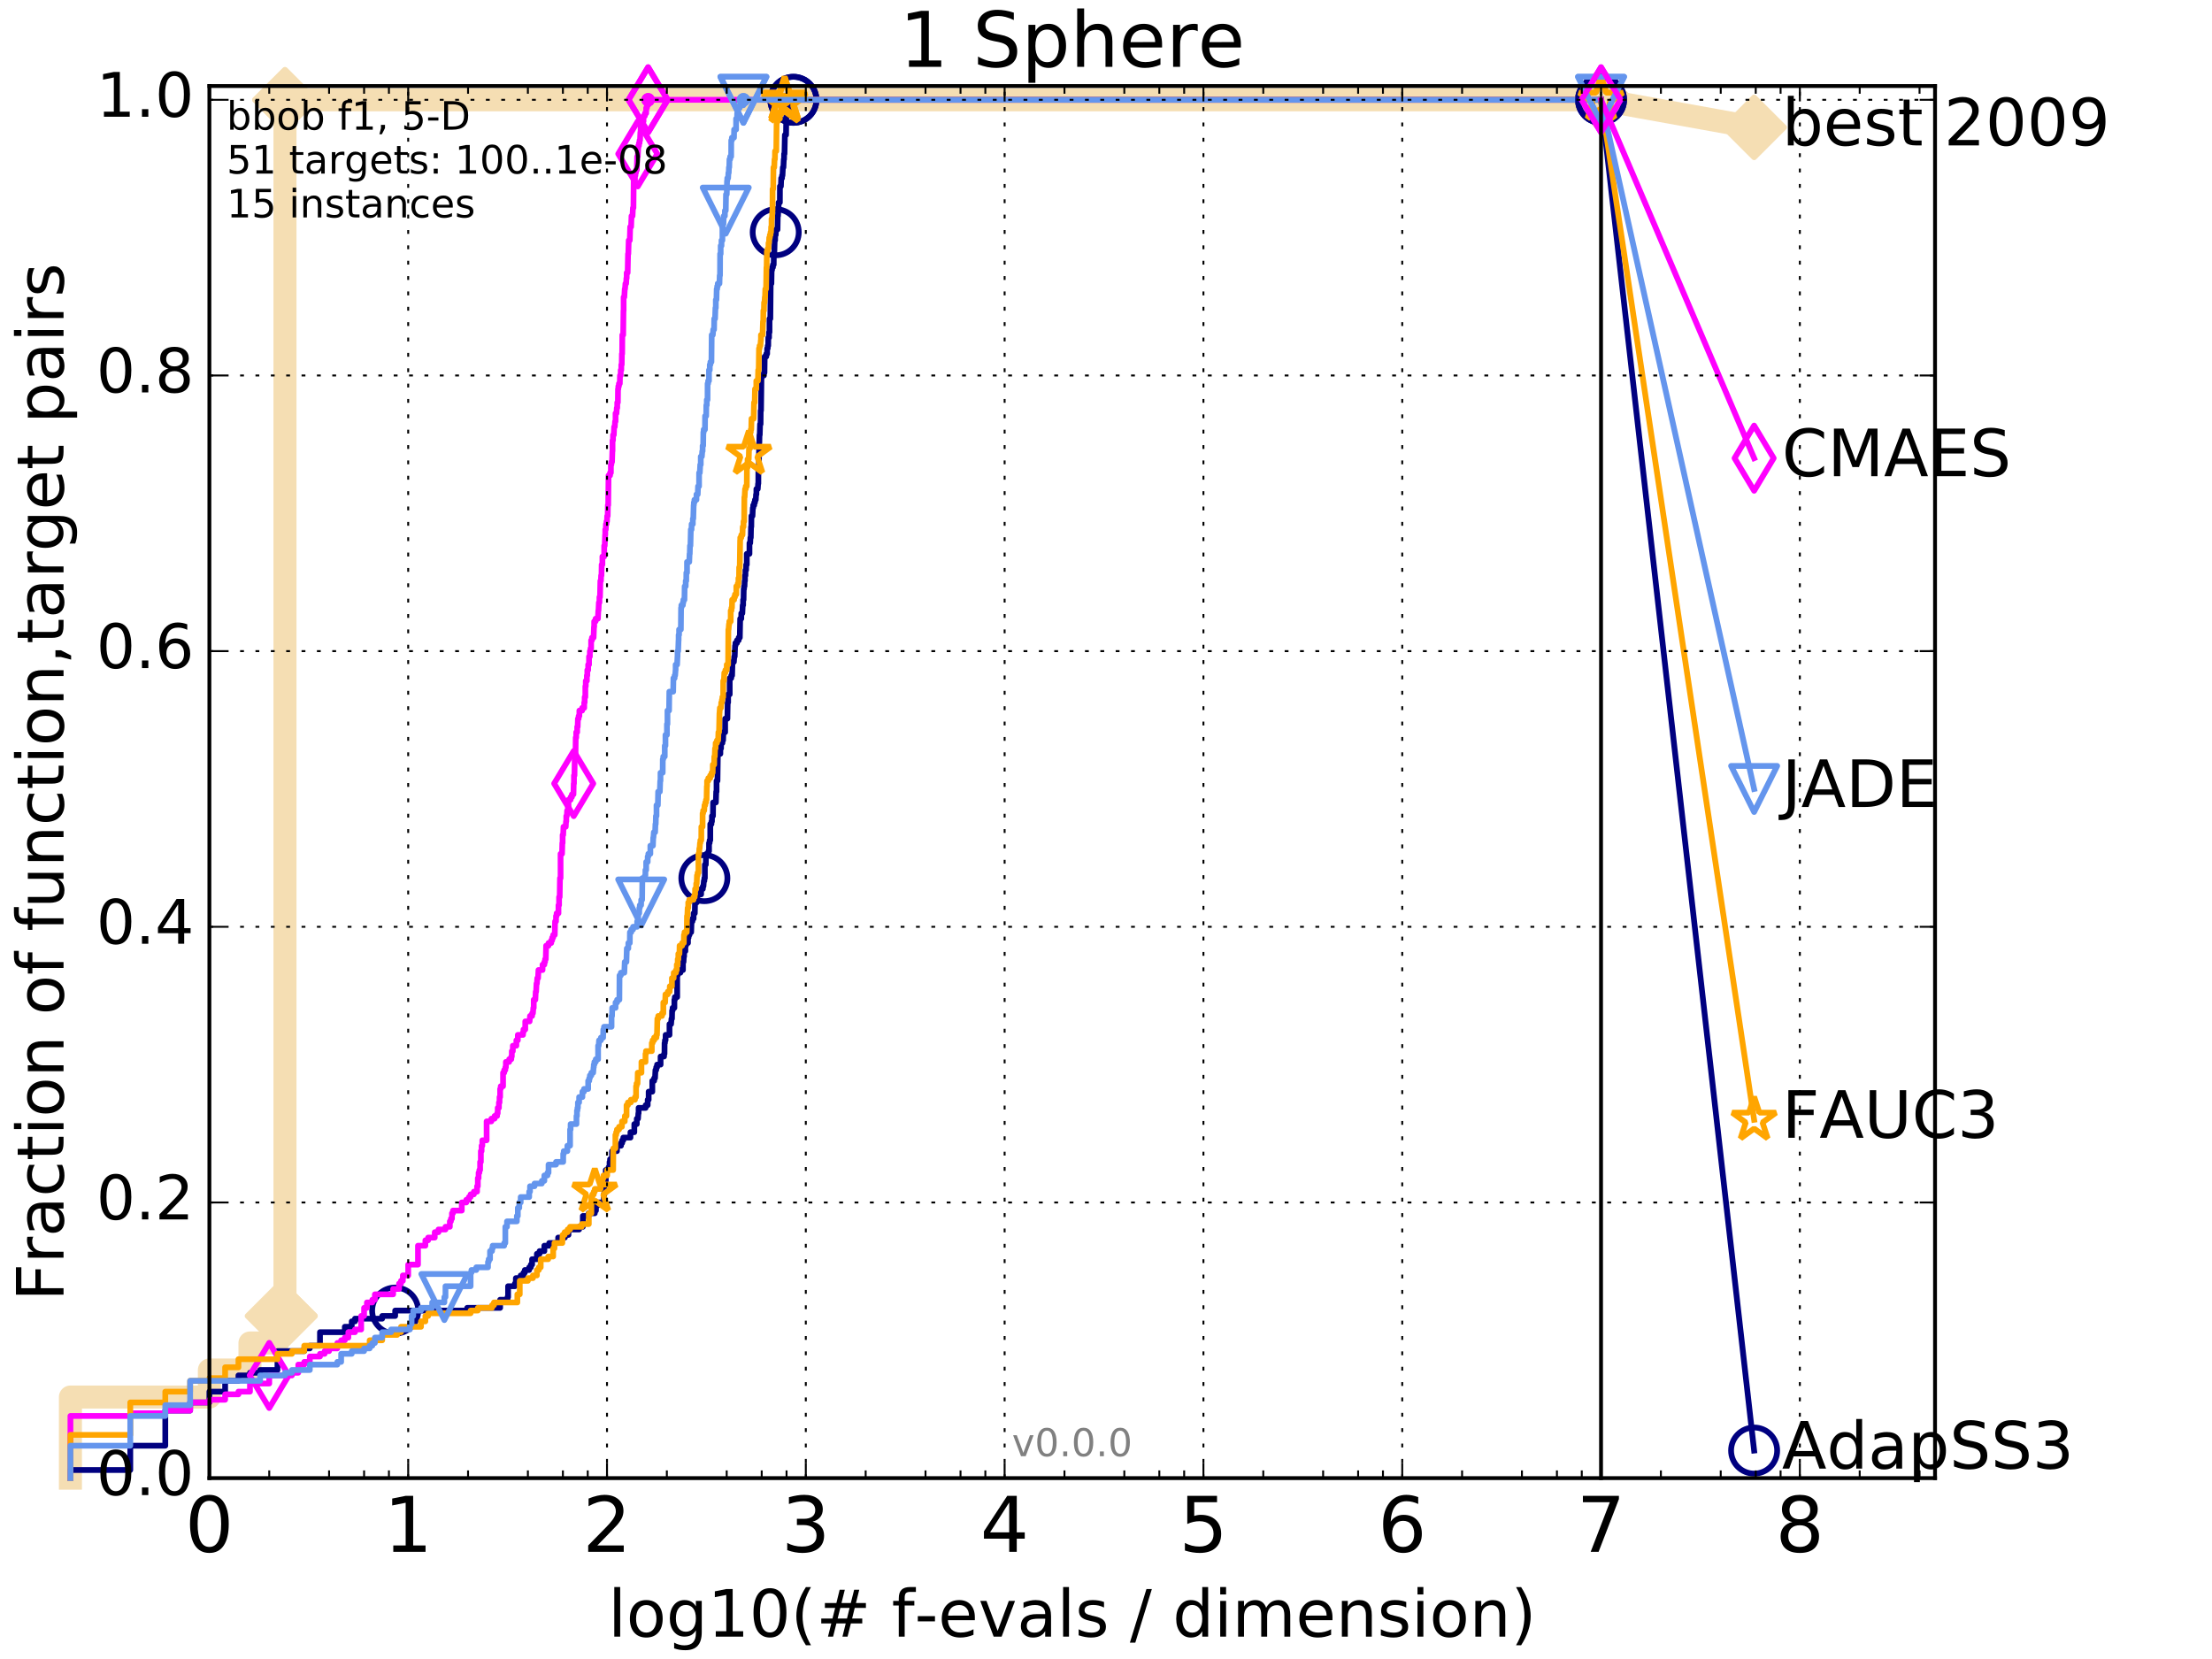 <?xml version="1.0" encoding="utf-8" standalone="no"?>
<!DOCTYPE svg PUBLIC "-//W3C//DTD SVG 1.1//EN"
  "http://www.w3.org/Graphics/SVG/1.1/DTD/svg11.dtd">
<!-- Created with matplotlib (http://matplotlib.org/) -->
<svg height="432pt" version="1.1" viewBox="0 0 576 432" width="576pt" xmlns="http://www.w3.org/2000/svg" xmlns:xlink="http://www.w3.org/1999/xlink">
 <defs>
  <style type="text/css">
*{stroke-linecap:butt;stroke-linejoin:round;stroke-miterlimit:100000;}
  </style>
 </defs>
 <g id="figure_1">
  <g id="patch_1">
   <path d="M 0 432 
L 576 432 
L 576 0 
L 0 0 
z
" style="fill:#ffffff;"/>
  </g>
  <g id="axes_1">
   <g id="patch_2">
    <path d="M 54.525 384.9 
L 503.88 384.9 
L 503.88 22.4 
L 54.525 22.4 
z
" style="fill:#ffffff;"/>
   </g>
   <g id="line2d_1">
    <path d="M 18.34 384.9 
L 18.34 363.788 
L 54.525 363.788 
L 54.525 356.75 
L 65.092 356.75 
L 65.092 349.713 
L 72.252 349.713 
L 72.252 342.675 
L 74.208 342.675 
L 74.208 25.989 
L 416.908 25.989 
" style="fill:none;stroke:#f5deb3;stroke-linecap:square;stroke-width:6.0;"/>
   </g>
   <g id="line2d_2">
    <defs>
     <path d="M -0 7.778 
L 7.778 0 
L 0 -7.778 
L -7.778 -0 
z
" id="m6d5173c9ca" style="stroke:#f5deb3;stroke-linejoin:miter;stroke-width:1.5;"/>
    </defs>
    <g>
     <use style="fill:#f5deb3;stroke:#f5deb3;stroke-linejoin:miter;stroke-width:1.5;" x="72.252" xlink:href="#m6d5173c9ca" y="342.675"/>
     <use style="fill:#f5deb3;stroke:#f5deb3;stroke-linejoin:miter;stroke-width:1.5;" x="74.208" xlink:href="#m6d5173c9ca" y="342.675"/>
     <use style="fill:#f5deb3;stroke:#f5deb3;stroke-linejoin:miter;stroke-width:1.5;" x="74.208" xlink:href="#m6d5173c9ca" y="342.675"/>
     <use style="fill:#f5deb3;stroke:#f5deb3;stroke-linejoin:miter;stroke-width:1.5;" x="74.208" xlink:href="#m6d5173c9ca" y="25.989"/>
     <use style="fill:#f5deb3;stroke:#f5deb3;stroke-linejoin:miter;stroke-width:1.5;" x="74.208" xlink:href="#m6d5173c9ca" y="25.989"/>
     <use style="fill:#f5deb3;stroke:#f5deb3;stroke-linejoin:miter;stroke-width:1.5;" x="416.908" xlink:href="#m6d5173c9ca" y="25.989"/>
    </g>
   </g>
   <g id="line2d_3">
    <path d="M -15527.947 743.811 
" style="fill:none;stroke:#f5deb3;stroke-linecap:square;stroke-width:6.0;"/>
    <g>
     <use style="fill:#f5deb3;stroke:#f5deb3;stroke-linejoin:miter;stroke-width:1.5;" x="-15527.947" xlink:href="#m6d5173c9ca" y="743.811"/>
    </g>
   </g>
   <g id="line2d_4">
    <path d="M 416.908 25.989 
L 456.77 33.167 
" style="fill:none;stroke:#f5deb3;stroke-linecap:square;stroke-width:6.0;"/>
    <g>
     <use style="fill:#f5deb3;stroke:#f5deb3;stroke-linejoin:miter;stroke-width:1.5;" x="416.908" xlink:href="#m6d5173c9ca" y="25.989"/>
     <use style="fill:#f5deb3;stroke:#f5deb3;stroke-linejoin:miter;stroke-width:1.5;" x="456.77" xlink:href="#m6d5173c9ca" y="33.167"/>
    </g>
   </g>
   <g id="line2d_5">
    <defs>
     <path d="M 0 1.5 
C 0.398 1.5 0.779 1.342 1.061 1.061 
C 1.342 0.779 1.5 0.398 1.5 0 
C 1.5 -0.398 1.342 -0.779 1.061 -1.061 
C 0.779 -1.342 0.398 -1.5 0 -1.5 
C -0.398 -1.5 -0.779 -1.342 -1.061 -1.061 
C -1.342 -0.779 -1.5 -0.398 -1.5 0 
C -1.5 0.398 -1.342 0.779 -1.061 1.061 
C -0.779 1.342 -0.398 1.5 0 1.5 
z
" id="m8ddff3f706" style="stroke:#f5deb3;stroke-width:0.5;"/>
    </defs>
    <g>
     <use style="fill:#f5deb3;stroke:#f5deb3;stroke-width:0.5;" x="74.208" xlink:href="#m8ddff3f706" y="25.989"/>
     <use style="fill:#f5deb3;stroke:#f5deb3;stroke-width:0.5;" x="74.208" xlink:href="#m8ddff3f706" y="25.989"/>
    </g>
   </g>
   <g id="line2d_6">
    <defs>
     <path d="M 0 1.5 
C 0.398 1.5 0.779 1.342 1.061 1.061 
C 1.342 0.779 1.5 0.398 1.5 0 
C 1.5 -0.398 1.342 -0.779 1.061 -1.061 
C 0.779 -1.342 0.398 -1.5 0 -1.5 
C -0.398 -1.5 -0.779 -1.342 -1.061 -1.061 
C -1.342 -0.779 -1.5 -0.398 -1.5 0 
C -1.5 0.398 -1.342 0.779 -1.061 1.061 
C -0.779 1.342 -0.398 1.5 0 1.5 
z
" id="mfeb83cb0fb" style="stroke:#000080;stroke-width:0.5;"/>
    </defs>
    <g>
     <use style="fill:#000080;stroke:#000080;stroke-width:0.5;" x="206.597" xlink:href="#mfeb83cb0fb" y="25.989"/>
     <use style="fill:#000080;stroke:#000080;stroke-width:0.5;" x="206.597" xlink:href="#mfeb83cb0fb" y="25.989"/>
    </g>
   </g>
   <g id="line2d_7">
    <path d="M 18.34 384.9 
L 18.34 382.789 
L 33.924 382.789 
L 33.924 376.455 
L 43.04 376.455 
L 43.04 367.306 
L 49.508 367.306 
L 49.508 365.195 
L 54.525 365.195 
L 54.525 362.38 
L 58.624 362.38 
L 58.624 359.565 
L 62.09 359.565 
L 62.09 358.158 
L 65.092 358.158 
L 65.092 357.454 
L 67.74 357.454 
L 67.74 356.75 
L 72.252 356.75 
L 72.252 351.824 
L 79.225 351.824 
L 79.225 351.12 
L 80.676 351.12 
L 80.676 350.416 
L 83.324 350.416 
L 83.324 346.898 
L 89.792 346.898 
L 89.792 345.49 
L 91.592 345.49 
L 91.592 344.083 
L 92.44 344.083 
L 92.44 343.379 
L 99.524 343.379 
L 99.524 342.675 
L 102.903 342.675 
L 102.903 341.268 
L 121.652 341.268 
L 121.652 340.564 
L 130.232 340.564 
L 130.232 338.453 
L 132.162 338.453 
L 132.162 337.749 
L 132.304 337.749 
L 132.304 334.934 
L 134.071 334.934 
L 134.071 334.23 
L 134.331 334.23 
L 134.331 332.823 
L 135.587 332.823 
L 135.587 332.119 
L 136.309 332.119 
L 136.309 331.415 
L 136.661 331.415 
L 136.661 330.711 
L 137.797 330.711 
L 137.797 330.008 
L 138.236 330.008 
L 138.236 329.304 
L 138.559 329.304 
L 138.559 327.897 
L 139.808 327.897 
L 139.808 326.489 
L 140.506 326.489 
L 140.506 325.785 
L 141.748 325.785 
L 141.748 324.378 
L 143.012 324.378 
L 143.012 323.674 
L 145.346 323.674 
L 145.346 322.267 
L 147.097 322.267 
L 147.097 321.563 
L 148.029 321.563 
L 148.029 320.155 
L 150.802 320.155 
L 150.802 319.452 
L 151.774 319.452 
L 151.774 316.637 
L 153.27 316.637 
L 153.27 315.933 
L 154.88 315.933 
L 154.88 315.229 
L 155.189 315.229 
L 155.189 313.822 
L 155.844 313.822 
L 155.844 313.118 
L 157.239 313.118 
L 157.239 311.007 
L 157.378 311.007 
L 157.378 307.488 
L 157.746 307.488 
L 157.746 304.673 
L 158.464 304.673 
L 158.464 303.969 
L 158.728 303.969 
L 158.728 302.562 
L 158.858 302.562 
L 158.858 301.858 
L 159.373 301.858 
L 159.373 299.747 
L 160.651 299.747 
L 160.651 298.339 
L 161.708 298.339 
L 161.708 297.635 
L 162.012 297.635 
L 162.012 296.932 
L 162.312 296.932 
L 162.312 296.228 
L 164.168 296.228 
L 164.168 294.82 
L 165.174 294.82 
L 165.174 292.709 
L 165.82 292.709 
L 165.82 291.302 
L 166.136 291.302 
L 166.23 289.894 
L 166.292 289.894 
L 166.292 288.487 
L 168.118 288.487 
L 168.118 287.783 
L 168.658 287.783 
L 168.658 286.375 
L 168.909 286.375 
L 168.909 284.264 
L 169.86 284.264 
L 169.86 281.449 
L 170.334 281.449 
L 170.334 280.745 
L 170.568 280.745 
L 170.671 278.634 
L 170.875 278.634 
L 170.875 277.93 
L 171.103 277.93 
L 171.103 277.227 
L 172.015 277.227 
L 172.015 275.115 
L 172.916 275.115 
L 172.916 274.412 
L 173.032 274.412 
L 173.055 271.597 
L 173.147 271.597 
L 173.147 270.893 
L 173.307 270.893 
L 173.33 269.486 
L 174.333 269.486 
L 174.333 266.671 
L 174.744 266.671 
L 174.851 265.263 
L 174.978 265.263 
L 175.021 263.152 
L 175.147 263.152 
L 175.147 262.448 
L 175.605 262.448 
L 175.605 260.337 
L 175.728 260.337 
L 175.728 259.633 
L 176.335 259.633 
L 176.335 254.003 
L 176.454 254.003 
L 176.454 253.299 
L 177.177 253.299 
L 177.177 252.596 
L 177.84 252.596 
L 177.84 250.484 
L 177.988 250.484 
L 178.062 249.077 
L 178.136 249.077 
L 178.136 247.669 
L 178.465 247.669 
L 178.465 246.262 
L 178.61 246.262 
L 178.61 245.558 
L 179.144 245.558 
L 179.144 244.151 
L 179.302 244.151 
L 179.302 243.447 
L 179.546 243.447 
L 179.546 242.743 
L 179.974 242.743 
L 180.076 239.928 
L 180.311 239.928 
L 180.311 239.224 
L 180.61 239.224 
L 180.61 237.817 
L 180.921 237.817 
L 180.986 235.002 
L 181.436 235.002 
L 181.436 233.594 
L 181.594 233.594 
L 181.594 232.891 
L 182.567 232.891 
L 182.567 231.483 
L 183.016 231.483 
L 183.016 230.779 
L 183.179 230.779 
L 183.282 229.372 
L 183.413 229.372 
L 183.413 228.668 
L 183.544 228.668 
L 183.544 225.149 
L 183.789 225.149 
L 183.817 223.038 
L 183.96 223.038 
L 183.96 222.334 
L 184.48 222.334 
L 184.48 221.631 
L 184.632 221.631 
L 184.632 219.519 
L 184.783 219.519 
L 184.783 218.816 
L 184.947 218.816 
L 184.96 214.593 
L 185.257 214.593 
L 185.257 213.89 
L 185.391 213.89 
L 185.391 212.482 
L 185.656 212.482 
L 185.696 208.963 
L 186.408 208.963 
L 186.497 206.148 
L 186.586 206.148 
L 186.586 203.333 
L 186.825 203.333 
L 186.925 196.296 
L 187.575 196.296 
L 187.575 194.888 
L 187.756 194.888 
L 187.756 193.481 
L 188.113 193.481 
L 188.113 192.777 
L 188.29 192.777 
L 188.36 190.666 
L 188.823 190.666 
L 188.823 187.147 
L 189.41 187.147 
L 189.488 182.925 
L 189.599 182.925 
L 189.599 180.813 
L 190.015 180.813 
L 190.015 176.591 
L 190.414 176.591 
L 190.414 175.887 
L 190.636 175.887 
L 190.731 172.368 
L 191.096 172.368 
L 191.2 170.961 
L 191.313 170.961 
L 191.415 168.146 
L 191.506 168.146 
L 191.506 167.442 
L 191.909 167.442 
L 191.909 166.738 
L 192.344 166.738 
L 192.344 166.035 
L 192.645 166.035 
L 192.742 161.109 
L 193.028 161.109 
L 193.028 159.701 
L 193.302 159.701 
L 193.396 157.59 
L 193.507 157.59 
L 193.507 156.182 
L 193.619 156.182 
L 193.665 153.367 
L 193.748 153.367 
L 193.748 152.664 
L 193.867 152.664 
L 193.913 151.256 
L 193.986 151.256 
L 193.986 149.849 
L 194.113 149.849 
L 194.113 148.441 
L 194.284 148.441 
L 194.302 147.034 
L 194.463 147.034 
L 194.463 144.219 
L 195.156 144.219 
L 195.164 141.404 
L 195.354 141.404 
L 195.405 139.996 
L 195.507 139.996 
L 195.567 137.181 
L 195.634 137.181 
L 195.668 134.366 
L 195.945 134.366 
L 196.037 132.255 
L 196.136 132.255 
L 196.136 131.551 
L 196.399 131.551 
L 196.399 130.847 
L 196.594 130.847 
L 196.594 130.144 
L 196.804 130.144 
L 196.876 128.736 
L 196.964 128.736 
L 196.964 127.329 
L 197.32 127.329 
L 197.414 125.921 
L 197.468 125.921 
L 197.484 121.699 
L 197.608 121.699 
L 197.685 115.365 
L 197.724 115.365 
L 197.77 113.254 
L 197.839 113.254 
L 197.923 110.439 
L 198.053 110.439 
L 198.083 106.92 
L 198.167 106.92 
L 198.272 98.475 
L 198.317 98.475 
L 198.317 97.771 
L 198.924 97.771 
L 198.924 97.068 
L 199.063 97.068 
L 199.121 92.845 
L 199.537 92.845 
L 199.537 92.141 
L 199.763 92.141 
L 199.763 90.734 
L 199.917 90.734 
L 199.917 90.03 
L 200.043 90.03 
L 200.064 87.919 
L 200.257 87.919 
L 200.257 86.511 
L 200.374 86.511 
L 200.381 82.993 
L 200.592 82.993 
L 200.68 73.844 
L 200.868 73.844 
L 200.929 70.325 
L 201.035 70.325 
L 201.035 69.621 
L 201.267 69.621 
L 201.267 68.918 
L 201.47 68.918 
L 201.502 66.103 
L 201.619 66.103 
L 201.723 62.584 
L 201.839 62.584 
L 201.845 61.176 
L 201.998 61.176 
L 202.049 59.769 
L 202.459 59.769 
L 202.521 56.25 
L 202.589 56.25 
L 202.67 54.139 
L 202.738 54.139 
L 202.738 52.731 
L 203.074 52.731 
L 203.093 48.509 
L 203.346 48.509 
L 203.424 46.398 
L 203.638 46.398 
L 203.638 45.694 
L 203.756 45.694 
L 203.862 43.583 
L 204.002 43.583 
L 204.095 41.472 
L 204.165 41.472 
L 204.182 40.064 
L 204.28 40.064 
L 204.384 35.138 
L 204.685 35.138 
L 204.748 30.212 
L 205.139 30.212 
L 205.139 29.508 
L 205.458 29.508 
L 205.55 28.1 
L 205.578 28.1 
L 205.578 27.397 
L 205.697 27.397 
L 205.697 26.693 
L 206.597 26.693 
L 206.597 25.989 
L 416.908 25.989 
L 416.908 25.989 
" style="fill:none;stroke:#000080;stroke-linecap:square;stroke-width:1.5;"/>
   </g>
   <g id="line2d_8">
    <defs>
     <path d="M 0 6 
C 1.591 6 3.117 5.368 4.243 4.243 
C 5.368 3.117 6 1.591 6 0 
C 6 -1.591 5.368 -3.117 4.243 -4.243 
C 3.117 -5.368 1.591 -6 0 -6 
C -1.591 -6 -3.117 -5.368 -4.243 -4.243 
C -5.368 -3.117 -6 -1.591 -6 0 
C -6 1.591 -5.368 3.117 -4.243 4.243 
C -3.117 5.368 -1.591 6 0 6 
z
" id="mb83cffc2eb" style="stroke:#000080;stroke-width:1.5;"/>
    </defs>
    <g>
     <use style="fill:none;stroke:#000080;stroke-width:1.5;" x="102.903" xlink:href="#mb83cffc2eb" y="341.268"/>
     <use style="fill:none;stroke:#000080;stroke-width:1.5;" x="183.413" xlink:href="#mb83cffc2eb" y="228.668"/>
     <use style="fill:none;stroke:#000080;stroke-width:1.5;" x="201.998" xlink:href="#mb83cffc2eb" y="60.473"/>
     <use style="fill:none;stroke:#000080;stroke-width:1.5;" x="206.597" xlink:href="#mb83cffc2eb" y="25.989"/>
     <use style="fill:none;stroke:#000080;stroke-width:1.5;" x="206.597" xlink:href="#mb83cffc2eb" y="25.989"/>
     <use style="fill:none;stroke:#000080;stroke-width:1.5;" x="416.908" xlink:href="#mb83cffc2eb" y="25.989"/>
    </g>
   </g>
   <g id="line2d_9">
    <path d="M -15527.947 743.811 
" style="fill:none;stroke:#000080;stroke-linecap:square;stroke-width:1.5;"/>
    <g>
     <use style="fill:none;stroke:#000080;stroke-width:1.5;" x="-15527.947" xlink:href="#mb83cffc2eb" y="743.811"/>
    </g>
   </g>
   <g id="line2d_10">
    <defs>
     <path d="M 0 1.5 
C 0.398 1.5 0.779 1.342 1.061 1.061 
C 1.342 0.779 1.5 0.398 1.5 0 
C 1.5 -0.398 1.342 -0.779 1.061 -1.061 
C 0.779 -1.342 0.398 -1.5 0 -1.5 
C -0.398 -1.5 -0.779 -1.342 -1.061 -1.061 
C -1.342 -0.779 -1.5 -0.398 -1.5 0 
C -1.5 0.398 -1.342 0.779 -1.061 1.061 
C -0.779 1.342 -0.398 1.5 0 1.5 
z
" id="m9627c46387" style="stroke:#ff00ff;stroke-width:0.5;"/>
    </defs>
    <g>
     <use style="fill:#ff00ff;stroke:#ff00ff;stroke-width:0.5;" x="168.77" xlink:href="#m9627c46387" y="25.989"/>
     <use style="fill:#ff00ff;stroke:#ff00ff;stroke-width:0.5;" x="168.77" xlink:href="#m9627c46387" y="25.989"/>
    </g>
   </g>
   <g id="line2d_11">
    <path d="M 18.34 384.9 
L 18.34 368.714 
L 33.924 368.714 
L 33.924 368.01 
L 43.04 368.01 
L 43.04 367.306 
L 49.508 367.306 
L 49.508 365.195 
L 54.525 365.195 
L 54.525 364.491 
L 58.624 364.491 
L 58.624 363.084 
L 62.09 363.084 
L 62.09 362.38 
L 65.092 362.38 
L 65.092 360.269 
L 70.109 360.269 
L 70.109 358.158 
L 76.008 358.158 
L 76.008 357.454 
L 77.674 357.454 
L 77.674 355.343 
L 79.225 355.343 
L 79.225 354.639 
L 80.676 354.639 
L 80.676 353.231 
L 83.324 353.231 
L 83.324 352.528 
L 84.54 352.528 
L 84.54 351.824 
L 85.693 351.824 
L 85.693 351.12 
L 87.836 351.12 
L 87.836 349.713 
L 88.835 349.713 
L 88.835 349.009 
L 89.792 349.009 
L 89.792 348.305 
L 90.71 348.305 
L 90.71 346.898 
L 92.44 346.898 
L 92.44 346.194 
L 94.047 346.194 
L 94.047 342.675 
L 94.809 342.675 
L 94.809 340.564 
L 95.546 340.564 
L 95.546 339.156 
L 96.952 339.156 
L 96.952 338.453 
L 97.623 338.453 
L 97.623 337.045 
L 102.374 337.045 
L 102.374 335.638 
L 103.925 335.638 
L 103.925 334.23 
L 104.419 334.23 
L 104.419 333.526 
L 104.903 333.526 
L 104.903 332.119 
L 106.294 332.119 
L 106.294 329.304 
L 108.842 329.304 
L 108.842 324.378 
L 110.765 324.378 
L 110.765 322.97 
L 111.49 322.97 
L 111.49 322.267 
L 113.207 322.267 
L 113.207 320.859 
L 114.178 320.859 
L 114.178 320.155 
L 116.002 320.155 
L 116.002 319.452 
L 117.14 319.452 
L 117.14 318.044 
L 117.416 318.044 
L 117.416 317.34 
L 117.689 317.34 
L 117.689 315.933 
L 117.958 315.933 
L 117.958 315.229 
L 120.246 315.229 
L 120.246 313.118 
L 121.424 313.118 
L 121.424 312.414 
L 122.102 312.414 
L 122.102 311.71 
L 122.543 311.71 
L 122.543 311.007 
L 123.399 311.007 
L 123.399 310.303 
L 124.224 310.303 
L 124.224 308.895 
L 124.426 308.895 
L 124.426 306.784 
L 124.626 306.784 
L 124.626 305.377 
L 124.824 305.377 
L 124.824 304.673 
L 125.02 304.673 
L 125.02 302.562 
L 125.215 302.562 
L 125.215 299.747 
L 125.408 299.747 
L 125.408 298.339 
L 125.599 298.339 
L 125.599 296.932 
L 126.714 296.932 
L 126.714 292.005 
L 127.949 292.005 
L 127.949 291.302 
L 128.791 291.302 
L 128.791 290.598 
L 129.443 290.598 
L 129.443 289.894 
L 129.603 289.894 
L 129.603 288.487 
L 129.92 288.487 
L 129.92 287.079 
L 130.076 287.079 
L 130.076 285.672 
L 130.232 285.672 
L 130.232 283.56 
L 130.386 283.56 
L 130.386 282.857 
L 130.994 282.857 
L 130.994 279.338 
L 131.292 279.338 
L 131.292 278.634 
L 131.586 278.634 
L 131.586 277.93 
L 131.731 277.93 
L 131.731 276.523 
L 132.585 276.523 
L 132.585 275.819 
L 133.137 275.819 
L 133.137 275.115 
L 133.273 275.115 
L 133.273 273.708 
L 133.542 273.708 
L 133.542 272.301 
L 134.46 272.301 
L 134.46 270.893 
L 134.842 270.893 
L 134.842 269.486 
L 136.19 269.486 
L 136.19 268.782 
L 136.309 268.782 
L 136.309 268.078 
L 136.777 268.078 
L 136.777 265.967 
L 137.907 265.967 
L 138.017 264.559 
L 138.559 264.559 
L 138.559 263.856 
L 138.772 263.856 
L 138.878 262.448 
L 138.983 262.448 
L 138.983 260.337 
L 139.4 260.337 
L 139.502 258.226 
L 139.605 258.226 
L 139.707 256.114 
L 139.808 256.114 
L 139.909 254.707 
L 140.11 254.707 
L 140.21 252.596 
L 141.278 252.596 
L 141.278 251.188 
L 141.748 251.188 
L 141.748 250.484 
L 141.933 250.484 
L 141.933 249.781 
L 142.116 249.781 
L 142.208 246.262 
L 142.836 246.262 
L 142.836 245.558 
L 143.533 245.558 
L 143.533 244.854 
L 143.789 244.854 
L 143.789 244.151 
L 144.042 244.151 
L 144.042 243.447 
L 144.458 243.447 
L 144.54 239.928 
L 144.785 239.928 
L 144.785 238.521 
L 144.947 238.521 
L 144.947 237.817 
L 145.425 237.817 
L 145.425 235.706 
L 145.582 235.706 
L 145.582 233.594 
L 145.738 233.594 
L 145.816 228.668 
L 145.97 228.668 
L 145.97 222.334 
L 146.352 222.334 
L 146.428 219.519 
L 146.503 219.519 
L 146.503 217.408 
L 146.653 217.408 
L 146.728 215.297 
L 147.315 215.297 
L 147.388 213.89 
L 147.46 213.89 
L 147.46 212.482 
L 147.604 212.482 
L 147.675 211.075 
L 147.888 211.075 
L 147.888 210.371 
L 148.029 210.371 
L 148.029 208.26 
L 148.584 208.26 
L 148.584 207.556 
L 148.924 207.556 
L 148.924 206.852 
L 149.326 206.852 
L 149.392 204.037 
L 149.458 204.037 
L 149.458 201.926 
L 149.59 201.926 
L 149.655 197.703 
L 149.85 197.703 
L 149.915 192.073 
L 150.044 192.073 
L 150.044 190.666 
L 150.299 190.666 
L 150.299 189.258 
L 150.426 189.258 
L 150.489 187.147 
L 150.677 187.147 
L 150.677 186.443 
L 150.864 186.443 
L 150.864 185.036 
L 151.595 185.036 
L 151.595 184.332 
L 152.128 184.332 
L 152.128 182.925 
L 152.245 182.925 
L 152.245 181.517 
L 152.419 181.517 
L 152.419 178.702 
L 152.534 178.702 
L 152.534 177.295 
L 152.82 177.295 
L 152.82 175.887 
L 152.933 175.887 
L 152.933 174.48 
L 153.158 174.48 
L 153.158 173.072 
L 153.381 173.072 
L 153.381 170.961 
L 153.601 170.961 
L 153.601 169.553 
L 153.765 169.553 
L 153.765 168.85 
L 153.928 168.85 
L 153.928 166.738 
L 154.143 166.738 
L 154.143 166.035 
L 154.567 166.035 
L 154.672 163.22 
L 154.724 163.22 
L 154.724 161.812 
L 155.087 161.812 
L 155.087 161.109 
L 155.694 161.109 
L 155.794 158.997 
L 155.844 158.997 
L 155.943 156.886 
L 156.09 156.886 
L 156.09 155.479 
L 156.237 155.479 
L 156.335 151.256 
L 156.48 151.256 
L 156.528 149.849 
L 156.624 149.849 
L 156.672 147.034 
L 156.862 147.034 
L 156.862 144.922 
L 157.332 144.922 
L 157.332 142.107 
L 157.471 142.107 
L 157.563 139.292 
L 157.609 139.292 
L 157.609 137.885 
L 157.746 137.885 
L 157.792 136.477 
L 157.928 136.477 
L 157.928 135.774 
L 158.063 135.774 
L 158.108 134.366 
L 158.242 134.366 
L 158.287 131.551 
L 158.376 131.551 
L 158.464 123.81 
L 158.858 123.81 
L 158.858 123.106 
L 159.074 123.106 
L 159.074 120.995 
L 159.203 120.995 
L 159.203 120.291 
L 159.373 120.291 
L 159.458 117.476 
L 159.5 117.476 
L 159.5 114.661 
L 159.626 114.661 
L 159.626 113.254 
L 159.835 113.254 
L 159.918 111.142 
L 160.083 111.142 
L 160.165 109.735 
L 160.287 109.735 
L 160.287 107.624 
L 160.531 107.624 
L 160.611 106.216 
L 160.731 106.216 
L 160.731 104.809 
L 160.89 104.809 
L 160.93 101.29 
L 161.009 101.29 
L 161.009 100.586 
L 161.166 100.586 
L 161.166 99.883 
L 161.4 99.883 
L 161.439 97.771 
L 161.631 97.771 
L 161.631 96.364 
L 161.784 96.364 
L 161.784 94.956 
L 161.898 94.956 
L 161.936 92.141 
L 162.012 92.141 
L 162.049 87.215 
L 162.274 87.215 
L 162.349 80.881 
L 162.386 80.881 
L 162.386 77.363 
L 162.571 77.363 
L 162.681 75.251 
L 162.754 75.251 
L 162.863 73.844 
L 163.044 73.844 
L 163.116 72.436 
L 163.188 72.436 
L 163.188 71.029 
L 163.437 71.029 
L 163.543 66.103 
L 163.613 66.103 
L 163.718 62.584 
L 163.996 62.584 
L 164.1 59.065 
L 164.339 59.065 
L 164.441 56.25 
L 164.71 56.25 
L 164.81 54.139 
L 164.943 54.139 
L 165.009 47.102 
L 165.337 47.102 
L 165.337 45.694 
L 165.467 45.694 
L 165.467 44.99 
L 165.596 44.99 
L 165.596 44.287 
L 165.82 44.287 
L 165.915 40.768 
L 166.073 40.768 
L 166.167 38.657 
L 166.199 38.657 
L 166.199 37.953 
L 166.386 37.953 
L 166.386 37.249 
L 166.541 37.249 
L 166.541 36.545 
L 166.664 36.545 
L 166.755 34.434 
L 166.816 34.434 
L 166.816 33.027 
L 166.968 33.027 
L 166.968 31.619 
L 167.565 31.619 
L 167.565 30.212 
L 167.916 30.212 
L 167.916 29.508 
L 168.262 29.508 
L 168.262 28.1 
L 168.461 28.1 
L 168.461 27.397 
L 168.77 27.397 
L 168.77 25.989 
L 416.908 25.989 
L 416.908 25.989 
" style="fill:none;stroke:#ff00ff;stroke-linecap:square;stroke-width:1.5;"/>
   </g>
   <g id="line2d_12">
    <defs>
     <path d="M -0 8.485 
L 5.091 0 
L 0 -8.485 
L -5.091 -0 
z
" id="mdc0c076508" style="stroke:#ff00ff;stroke-linejoin:miter;stroke-width:1.5;"/>
    </defs>
    <g>
     <use style="fill:none;stroke:#ff00ff;stroke-linejoin:miter;stroke-width:1.5;" x="70.109" xlink:href="#mdc0c076508" y="358.158"/>
     <use style="fill:none;stroke:#ff00ff;stroke-linejoin:miter;stroke-width:1.5;" x="149.392" xlink:href="#mdc0c076508" y="204.037"/>
     <use style="fill:none;stroke:#ff00ff;stroke-linejoin:miter;stroke-width:1.5;" x="166.073" xlink:href="#mdc0c076508" y="40.064"/>
     <use style="fill:none;stroke:#ff00ff;stroke-linejoin:miter;stroke-width:1.5;" x="168.77" xlink:href="#mdc0c076508" y="25.989"/>
     <use style="fill:none;stroke:#ff00ff;stroke-linejoin:miter;stroke-width:1.5;" x="168.77" xlink:href="#mdc0c076508" y="25.989"/>
     <use style="fill:none;stroke:#ff00ff;stroke-linejoin:miter;stroke-width:1.5;" x="416.908" xlink:href="#mdc0c076508" y="25.989"/>
    </g>
   </g>
   <g id="line2d_13">
    <path d="M -15527.947 743.811 
" style="fill:none;stroke:#ff00ff;stroke-linecap:square;stroke-width:1.5;"/>
    <g>
     <use style="fill:none;stroke:#ff00ff;stroke-linejoin:miter;stroke-width:1.5;" x="-15527.947" xlink:href="#mdc0c076508" y="743.811"/>
    </g>
   </g>
   <g id="line2d_14">
    <defs>
     <path d="M 0 1.5 
C 0.398 1.5 0.779 1.342 1.061 1.061 
C 1.342 0.779 1.5 0.398 1.5 0 
C 1.5 -0.398 1.342 -0.779 1.061 -1.061 
C 0.779 -1.342 0.398 -1.5 0 -1.5 
C -0.398 -1.5 -0.779 -1.342 -1.061 -1.061 
C -1.342 -0.779 -1.5 -0.398 -1.5 0 
C -1.5 0.398 -1.342 0.779 -1.061 1.061 
C -0.779 1.342 -0.398 1.5 0 1.5 
z
" id="mbcf101dfd2" style="stroke:#ffa500;stroke-width:0.5;"/>
    </defs>
    <g>
     <use style="fill:#ffa500;stroke:#ffa500;stroke-width:0.5;" x="204.309" xlink:href="#mbcf101dfd2" y="25.989"/>
     <use style="fill:#ffa500;stroke:#ffa500;stroke-width:0.5;" x="204.309" xlink:href="#mbcf101dfd2" y="25.989"/>
    </g>
   </g>
   <g id="line2d_15">
    <path d="M 18.34 384.9 
L 18.34 373.64 
L 33.924 373.64 
L 33.924 365.195 
L 43.04 365.195 
L 43.04 362.38 
L 49.508 362.38 
L 49.508 359.565 
L 54.525 359.565 
L 54.525 358.861 
L 58.624 358.861 
L 58.624 356.046 
L 62.09 356.046 
L 62.09 353.935 
L 72.252 353.935 
L 72.252 352.528 
L 76.008 352.528 
L 76.008 351.824 
L 79.225 351.824 
L 79.225 350.416 
L 96.26 350.416 
L 96.26 349.009 
L 99.524 349.009 
L 99.524 347.601 
L 103.42 347.601 
L 103.42 346.898 
L 104.419 346.898 
L 104.419 345.49 
L 109.631 345.49 
L 109.631 344.083 
L 110.765 344.083 
L 110.765 342.675 
L 111.49 342.675 
L 111.49 341.971 
L 122.543 341.971 
L 122.543 341.268 
L 124.426 341.268 
L 124.426 340.564 
L 128.12 340.564 
L 128.12 339.86 
L 128.625 339.86 
L 128.625 339.156 
L 134.715 339.156 
L 134.715 337.045 
L 135.342 337.045 
L 135.342 333.526 
L 137.462 333.526 
L 137.462 332.823 
L 138.772 332.823 
L 138.772 332.119 
L 139.808 332.119 
L 139.808 330.711 
L 140.309 330.711 
L 140.309 330.008 
L 140.799 330.008 
L 140.799 327.897 
L 142.747 327.897 
L 142.747 327.193 
L 144.042 327.193 
L 144.042 325.082 
L 144.375 325.082 
L 144.375 323.674 
L 146.428 323.674 
L 146.503 321.563 
L 147.023 321.563 
L 147.023 320.859 
L 147.817 320.859 
L 147.817 320.155 
L 148.447 320.155 
L 148.447 319.452 
L 151.475 319.452 
L 151.475 318.748 
L 153.325 318.748 
L 153.325 315.933 
L 153.982 315.933 
L 153.982 311.71 
L 154.25 311.71 
L 154.25 311.007 
L 154.62 311.007 
L 154.62 310.303 
L 154.88 310.303 
L 154.88 309.599 
L 156.383 309.599 
L 156.383 308.895 
L 156.528 308.895 
L 156.528 308.192 
L 156.91 308.192 
L 156.91 306.784 
L 157.145 306.784 
L 157.145 306.08 
L 158.108 306.08 
L 158.108 304.673 
L 159.668 304.673 
L 159.71 299.043 
L 160.247 299.043 
L 160.247 295.524 
L 160.45 295.524 
L 160.45 294.82 
L 160.651 294.82 
L 160.651 294.117 
L 161.205 294.117 
L 161.205 293.413 
L 161.936 293.413 
L 161.974 292.005 
L 162.681 292.005 
L 162.717 290.598 
L 163.152 290.598 
L 163.152 287.783 
L 163.508 287.783 
L 163.508 287.079 
L 164.271 287.079 
L 164.271 286.375 
L 165.337 286.375 
L 165.337 285.672 
L 165.628 285.672 
L 165.628 282.857 
L 165.756 282.857 
L 165.756 282.153 
L 166.01 282.153 
L 166.073 279.338 
L 167.029 279.338 
L 167.029 276.523 
L 168.09 276.523 
L 168.09 274.412 
L 168.205 274.412 
L 168.205 273.708 
L 169.727 273.708 
L 169.727 271.597 
L 169.94 271.597 
L 169.94 270.893 
L 170.334 270.893 
L 170.334 270.189 
L 170.926 270.189 
L 170.926 269.486 
L 171.077 269.486 
L 171.178 265.263 
L 171.403 265.263 
L 171.403 264.559 
L 172.375 264.559 
L 172.375 263.856 
L 172.729 263.856 
L 172.729 261.041 
L 173.193 261.041 
L 173.284 258.929 
L 173.893 258.929 
L 173.893 258.226 
L 174.377 258.226 
L 174.42 256.818 
L 174.957 256.818 
L 174.957 254.707 
L 175.419 254.707 
L 175.44 253.299 
L 176.014 253.299 
L 176.014 252.596 
L 176.235 252.596 
L 176.235 251.188 
L 176.474 251.188 
L 176.474 249.781 
L 176.632 249.781 
L 176.632 248.373 
L 176.926 248.373 
L 176.965 246.262 
L 177.615 246.262 
L 177.615 245.558 
L 178.062 245.558 
L 178.099 243.447 
L 178.246 243.447 
L 178.246 242.743 
L 178.825 242.743 
L 178.897 238.521 
L 178.985 238.521 
L 179.074 236.409 
L 179.215 236.409 
L 179.215 235.002 
L 179.476 235.002 
L 179.476 234.298 
L 180.577 234.298 
L 180.577 233.594 
L 180.888 233.594 
L 180.888 232.891 
L 181.002 232.891 
L 181.002 231.483 
L 181.292 231.483 
L 181.292 230.076 
L 181.42 230.076 
L 181.499 227.964 
L 181.657 227.964 
L 181.657 227.261 
L 181.877 227.261 
L 181.877 222.334 
L 182.032 222.334 
L 182.109 220.927 
L 182.186 220.927 
L 182.278 219.519 
L 182.37 219.519 
L 182.37 218.816 
L 182.613 218.816 
L 182.628 215.297 
L 182.942 215.297 
L 182.957 211.778 
L 183.09 211.778 
L 183.09 211.075 
L 183.369 211.075 
L 183.457 209.667 
L 183.645 209.667 
L 183.645 208.963 
L 183.846 208.963 
L 183.846 208.26 
L 183.988 208.26 
L 184.059 204.741 
L 184.116 204.741 
L 184.116 203.333 
L 184.438 203.333 
L 184.438 202.63 
L 184.933 202.63 
L 184.933 201.926 
L 185.298 201.926 
L 185.298 201.222 
L 185.577 201.222 
L 185.617 199.111 
L 185.97 199.111 
L 185.996 197 
L 186.126 197 
L 186.19 194.888 
L 186.331 194.888 
L 186.357 193.481 
L 186.699 193.481 
L 186.699 192.777 
L 186.999 192.777 
L 187.074 190.666 
L 187.234 190.666 
L 187.344 185.74 
L 187.356 185.74 
L 187.454 184.332 
L 187.744 184.332 
L 187.816 182.925 
L 187.983 182.925 
L 187.983 182.221 
L 188.101 182.221 
L 188.101 181.517 
L 188.313 181.517 
L 188.325 177.295 
L 188.511 177.295 
L 188.604 175.183 
L 188.891 175.183 
L 188.891 174.48 
L 189.242 174.48 
L 189.242 173.072 
L 189.599 173.072 
L 189.665 163.923 
L 189.72 163.923 
L 189.83 162.516 
L 189.907 162.516 
L 189.907 161.812 
L 190.274 161.812 
L 190.274 158.997 
L 190.467 158.997 
L 190.467 158.294 
L 190.594 158.294 
L 190.647 156.182 
L 191.158 156.182 
L 191.158 155.479 
L 191.384 155.479 
L 191.384 154.775 
L 191.739 154.775 
L 191.739 152.664 
L 192.108 152.664 
L 192.108 151.96 
L 192.285 151.96 
L 192.285 150.552 
L 192.442 150.552 
L 192.471 147.737 
L 192.626 147.737 
L 192.732 140.7 
L 192.761 140.7 
L 192.761 139.996 
L 193.038 139.996 
L 193.038 139.292 
L 193.34 139.292 
L 193.405 137.181 
L 193.609 137.181 
L 193.609 135.774 
L 193.775 135.774 
L 193.83 129.44 
L 193.904 129.44 
L 194.013 127.329 
L 194.194 127.329 
L 194.194 126.625 
L 194.463 126.625 
L 194.498 121.699 
L 194.667 121.699 
L 194.667 119.587 
L 194.965 119.587 
L 195.043 116.772 
L 195.311 116.772 
L 195.319 112.55 
L 195.499 112.55 
L 195.499 111.846 
L 195.626 111.846 
L 195.685 109.031 
L 196.243 109.031 
L 196.35 104.809 
L 196.521 104.809 
L 196.602 101.29 
L 196.94 101.29 
L 196.94 99.179 
L 197.367 99.179 
L 197.437 96.364 
L 197.562 96.364 
L 197.647 90.734 
L 197.793 90.734 
L 197.793 90.03 
L 198.007 90.03 
L 198.106 88.623 
L 198.151 88.623 
L 198.151 87.215 
L 198.571 87.215 
L 198.682 83.696 
L 198.748 83.696 
L 198.778 80.881 
L 198.924 80.881 
L 198.968 78.77 
L 199.084 78.77 
L 199.157 77.363 
L 199.222 77.363 
L 199.287 75.251 
L 199.487 75.251 
L 199.579 69.621 
L 199.629 69.621 
L 199.7 65.399 
L 199.931 65.399 
L 199.931 64.695 
L 200.119 64.695 
L 200.119 63.288 
L 200.243 63.288 
L 200.305 61.88 
L 200.47 61.88 
L 200.47 61.176 
L 200.646 61.176 
L 200.646 60.473 
L 200.768 60.473 
L 200.808 59.065 
L 200.908 59.065 
L 200.908 56.954 
L 201.035 56.954 
L 201.128 54.843 
L 201.161 54.843 
L 201.181 49.213 
L 201.339 49.213 
L 201.405 43.583 
L 201.606 43.583 
L 201.684 41.472 
L 201.787 41.472 
L 201.819 39.36 
L 202.138 39.36 
L 202.233 31.619 
L 202.527 31.619 
L 202.527 30.915 
L 203.068 30.915 
L 203.068 29.508 
L 203.478 29.508 
L 203.478 27.397 
L 203.715 27.397 
L 203.715 26.693 
L 204.309 26.693 
L 204.309 25.989 
L 416.908 25.989 
L 416.908 25.989 
" style="fill:none;stroke:#ffa500;stroke-linecap:square;stroke-width:1.5;"/>
   </g>
   <g id="line2d_16">
    <defs>
     <path d="M 0 -6 
L -1.347 -1.854 
L -5.706 -1.854 
L -2.18 0.708 
L -3.527 4.854 
L -0 2.292 
L 3.527 4.854 
L 2.18 0.708 
L 5.706 -1.854 
L 1.347 -1.854 
z
" id="m49d6fbe382" style="stroke:#ffa500;stroke-linejoin:bevel;stroke-width:1.5;"/>
    </defs>
    <g>
     <use style="fill:none;stroke:#ffa500;stroke-linejoin:bevel;stroke-width:1.5;" x="154.88" xlink:href="#m49d6fbe382" y="310.303"/>
     <use style="fill:none;stroke:#ffa500;stroke-linejoin:bevel;stroke-width:1.5;" x="195" xlink:href="#m49d6fbe382" y="118.18"/>
     <use style="fill:none;stroke:#ffa500;stroke-linejoin:bevel;stroke-width:1.5;" x="204.309" xlink:href="#m49d6fbe382" y="26.693"/>
     <use style="fill:none;stroke:#ffa500;stroke-linejoin:bevel;stroke-width:1.5;" x="204.309" xlink:href="#m49d6fbe382" y="25.989"/>
     <use style="fill:none;stroke:#ffa500;stroke-linejoin:bevel;stroke-width:1.5;" x="204.309" xlink:href="#m49d6fbe382" y="25.989"/>
     <use style="fill:none;stroke:#ffa500;stroke-linejoin:bevel;stroke-width:1.5;" x="416.908" xlink:href="#m49d6fbe382" y="25.989"/>
    </g>
   </g>
   <g id="line2d_17">
    <path d="M -15527.947 743.811 
" style="fill:none;stroke:#ffa500;stroke-linecap:square;stroke-width:1.5;"/>
    <g>
     <use style="fill:none;stroke:#ffa500;stroke-linejoin:bevel;stroke-width:1.5;" x="-15527.947" xlink:href="#m49d6fbe382" y="743.811"/>
    </g>
   </g>
   <g id="line2d_18">
    <defs>
     <path d="M 0 1.5 
C 0.398 1.5 0.779 1.342 1.061 1.061 
C 1.342 0.779 1.5 0.398 1.5 0 
C 1.5 -0.398 1.342 -0.779 1.061 -1.061 
C 0.779 -1.342 0.398 -1.5 0 -1.5 
C -0.398 -1.5 -0.779 -1.342 -1.061 -1.061 
C -1.342 -0.779 -1.5 -0.398 -1.5 0 
C -1.5 0.398 -1.342 0.779 -1.061 1.061 
C -0.779 1.342 -0.398 1.5 0 1.5 
z
" id="m7516ea8432" style="stroke:#6495ed;stroke-width:0.5;"/>
    </defs>
    <g>
     <use style="fill:#6495ed;stroke:#6495ed;stroke-width:0.5;" x="193.582" xlink:href="#m7516ea8432" y="25.989"/>
     <use style="fill:#6495ed;stroke:#6495ed;stroke-width:0.5;" x="193.582" xlink:href="#m7516ea8432" y="25.989"/>
    </g>
   </g>
   <g id="line2d_19">
    <path d="M 18.34 384.9 
L 18.34 376.455 
L 33.924 376.455 
L 33.924 368.714 
L 43.04 368.714 
L 43.04 365.899 
L 49.508 365.899 
L 49.508 359.565 
L 67.74 359.565 
L 67.74 358.158 
L 74.208 358.158 
L 74.208 357.454 
L 76.008 357.454 
L 76.008 356.75 
L 80.676 356.75 
L 80.676 355.343 
L 87.836 355.343 
L 87.836 354.639 
L 88.835 354.639 
L 88.835 352.528 
L 91.592 352.528 
L 91.592 351.824 
L 94.809 351.824 
L 94.809 351.12 
L 96.26 351.12 
L 96.26 350.416 
L 96.952 350.416 
L 96.952 349.713 
L 97.623 349.713 
L 97.623 348.305 
L 99.524 348.305 
L 99.524 346.898 
L 101.832 346.898 
L 101.832 346.194 
L 106.739 346.194 
L 106.739 344.786 
L 107.176 344.786 
L 107.176 342.675 
L 107.604 342.675 
L 107.604 341.268 
L 109.631 341.268 
L 109.631 340.564 
L 112.536 340.564 
L 112.536 339.156 
L 115.708 339.156 
L 115.708 337.749 
L 116.002 337.749 
L 116.002 334.934 
L 122.543 334.934 
L 122.543 331.415 
L 122.76 331.415 
L 122.76 330.711 
L 124.021 330.711 
L 124.021 330.008 
L 127.074 330.008 
L 127.074 328.6 
L 127.252 328.6 
L 127.252 327.897 
L 127.603 327.897 
L 127.603 325.785 
L 128.12 325.785 
L 128.12 325.082 
L 128.29 325.082 
L 128.29 324.378 
L 131.292 324.378 
L 131.292 323.674 
L 131.586 323.674 
L 131.586 319.452 
L 132.02 319.452 
L 132.02 318.044 
L 134.588 318.044 
L 134.588 316.637 
L 134.842 316.637 
L 134.842 314.525 
L 135.218 314.525 
L 135.218 313.118 
L 135.587 313.118 
L 135.587 311.71 
L 137.797 311.71 
L 137.797 310.303 
L 138.017 310.303 
L 138.017 308.895 
L 139.192 308.895 
L 139.192 308.192 
L 141.088 308.192 
L 141.088 307.488 
L 141.748 307.488 
L 141.748 306.08 
L 142.569 306.08 
L 142.569 305.377 
L 142.836 305.377 
L 142.836 303.265 
L 144.785 303.265 
L 144.785 302.562 
L 146.653 302.562 
L 146.653 300.45 
L 146.802 300.45 
L 146.802 299.747 
L 147.746 299.747 
L 147.746 298.339 
L 148.447 298.339 
L 148.447 294.117 
L 148.584 294.117 
L 148.584 292.709 
L 150.108 292.709 
L 150.108 290.598 
L 150.236 290.598 
L 150.236 289.19 
L 150.363 289.19 
L 150.363 288.487 
L 150.489 288.487 
L 150.489 287.079 
L 150.802 287.079 
L 150.802 285.672 
L 151.655 285.672 
L 151.655 284.264 
L 152.07 284.264 
L 152.07 283.56 
L 153.158 283.56 
L 153.158 281.449 
L 153.436 281.449 
L 153.436 280.745 
L 153.601 280.745 
L 153.601 280.042 
L 153.982 280.042 
L 153.982 279.338 
L 154.462 279.338 
L 154.567 277.93 
L 154.62 277.93 
L 154.62 277.227 
L 154.776 277.227 
L 154.776 276.523 
L 155.138 276.523 
L 155.138 275.819 
L 155.744 275.819 
L 155.744 272.301 
L 155.893 272.301 
L 155.992 270.893 
L 156.48 270.893 
L 156.48 270.189 
L 157.051 270.189 
L 157.098 268.078 
L 157.285 268.078 
L 157.285 267.374 
L 159.245 267.374 
L 159.245 264.559 
L 159.373 264.559 
L 159.415 262.448 
L 160.287 262.448 
L 160.287 261.041 
L 160.691 261.041 
L 160.691 260.337 
L 161.283 260.337 
L 161.322 254.003 
L 161.67 254.003 
L 161.67 253.299 
L 162.571 253.299 
L 162.681 250.484 
L 163.116 250.484 
L 163.223 246.966 
L 163.613 246.966 
L 163.613 245.558 
L 163.996 245.558 
L 164.031 242.743 
L 164.373 242.743 
L 164.373 242.039 
L 164.844 242.039 
L 164.844 241.336 
L 165.915 241.336 
L 165.915 239.928 
L 166.136 239.928 
L 166.23 237.817 
L 166.448 237.817 
L 166.479 236.409 
L 166.602 236.409 
L 166.602 235.706 
L 166.938 235.706 
L 166.968 234.298 
L 167.209 234.298 
L 167.269 228.668 
L 167.945 228.668 
L 167.945 227.964 
L 168.061 227.964 
L 168.061 226.557 
L 168.262 226.557 
L 168.262 224.446 
L 168.658 224.446 
L 168.658 223.038 
L 168.826 223.038 
L 168.826 222.334 
L 169.349 222.334 
L 169.349 220.223 
L 170.02 220.223 
L 170.099 218.112 
L 170.151 218.112 
L 170.256 216.705 
L 170.593 216.705 
L 170.671 214.593 
L 170.747 214.593 
L 170.798 212.482 
L 170.951 212.482 
L 170.951 209.667 
L 171.303 209.667 
L 171.378 206.148 
L 171.821 206.148 
L 171.919 203.333 
L 171.991 203.333 
L 171.991 201.222 
L 172.565 201.222 
L 172.588 197.703 
L 172.706 197.703 
L 172.706 197 
L 173.101 197 
L 173.101 194.185 
L 173.284 194.185 
L 173.284 191.37 
L 173.67 191.37 
L 173.67 188.555 
L 173.804 188.555 
L 173.804 185.036 
L 174.224 185.036 
L 174.29 180.11 
L 175.294 180.11 
L 175.357 176.591 
L 175.667 176.591 
L 175.667 175.887 
L 175.81 175.887 
L 175.912 174.48 
L 175.933 174.48 
L 175.933 173.072 
L 176.315 173.072 
L 176.415 170.961 
L 176.435 170.961 
L 176.435 169.553 
L 176.593 169.553 
L 176.691 166.738 
L 176.711 166.738 
L 176.711 165.331 
L 176.828 165.331 
L 176.828 163.923 
L 177.292 163.923 
L 177.349 158.294 
L 177.425 158.294 
L 177.425 157.59 
L 177.821 157.59 
L 177.821 156.886 
L 177.951 156.886 
L 177.951 156.182 
L 178.228 156.182 
L 178.283 152.664 
L 178.556 152.664 
L 178.556 151.256 
L 178.7 151.256 
L 178.718 149.145 
L 178.897 149.145 
L 178.897 146.33 
L 179.476 146.33 
L 179.563 144.219 
L 179.615 144.219 
L 179.667 142.107 
L 179.787 142.107 
L 179.889 137.885 
L 180.076 137.885 
L 180.093 136.477 
L 180.411 136.477 
L 180.411 135.07 
L 180.527 135.07 
L 180.626 131.551 
L 180.676 131.551 
L 180.676 130.847 
L 180.823 130.847 
L 180.823 130.144 
L 181.356 130.144 
L 181.356 128.736 
L 181.689 128.736 
L 181.767 126.625 
L 182.032 126.625 
L 182.047 123.106 
L 182.232 123.106 
L 182.339 120.995 
L 182.477 120.995 
L 182.477 118.884 
L 182.763 118.884 
L 182.868 117.476 
L 182.957 117.476 
L 182.957 116.069 
L 183.105 116.069 
L 183.149 112.55 
L 183.238 112.55 
L 183.238 111.846 
L 183.573 111.846 
L 183.602 108.327 
L 183.889 108.327 
L 183.917 105.513 
L 184.045 105.513 
L 184.045 104.105 
L 184.242 104.105 
L 184.256 99.883 
L 184.396 99.883 
L 184.396 99.179 
L 184.618 99.179 
L 184.618 96.364 
L 184.824 96.364 
L 184.824 94.956 
L 184.988 94.956 
L 184.988 94.253 
L 185.257 94.253 
L 185.324 87.215 
L 185.617 87.215 
L 185.722 85.808 
L 185.944 85.808 
L 185.983 82.993 
L 186.203 82.993 
L 186.293 80.178 
L 186.395 80.178 
L 186.395 78.066 
L 186.56 78.066 
L 186.624 75.251 
L 186.75 75.251 
L 186.75 74.548 
L 186.9 74.548 
L 186.9 73.844 
L 187.344 73.844 
L 187.405 71.733 
L 187.49 71.733 
L 187.515 66.103 
L 187.66 66.103 
L 187.66 63.991 
L 187.876 63.991 
L 187.876 62.584 
L 188.113 62.584 
L 188.113 58.361 
L 188.383 58.361 
L 188.453 56.25 
L 188.754 56.25 
L 188.765 54.843 
L 188.982 54.843 
L 189.05 50.62 
L 189.242 50.62 
L 189.321 47.102 
L 189.377 47.102 
L 189.377 46.398 
L 189.599 46.398 
L 189.676 44.99 
L 189.764 44.99 
L 189.808 43.583 
L 189.896 43.583 
L 189.95 41.472 
L 190.134 41.472 
L 190.134 40.768 
L 190.392 40.768 
L 190.414 36.545 
L 190.584 36.545 
L 190.584 35.842 
L 191.127 35.842 
L 191.169 33.73 
L 191.678 33.73 
L 191.678 30.915 
L 191.929 30.915 
L 191.959 29.508 
L 192.157 29.508 
L 192.187 28.1 
L 192.626 28.1 
L 192.626 27.397 
L 193.582 27.397 
L 193.582 25.989 
L 416.908 25.989 
L 416.908 25.989 
" style="fill:none;stroke:#6495ed;stroke-linecap:square;stroke-width:1.5;"/>
   </g>
   <g id="line2d_20">
    <defs>
     <path d="M -0 6 
L 6 -6 
L -6 -6 
z
" id="m0e643d4c91" style="stroke:#6495ed;stroke-linejoin:miter;stroke-width:1.5;"/>
    </defs>
    <g>
     <use style="fill:none;stroke:#6495ed;stroke-linejoin:miter;stroke-width:1.5;" x="115.708" xlink:href="#m0e643d4c91" y="337.749"/>
     <use style="fill:none;stroke:#6495ed;stroke-linejoin:miter;stroke-width:1.5;" x="166.968" xlink:href="#m0e643d4c91" y="235.002"/>
     <use style="fill:none;stroke:#6495ed;stroke-linejoin:miter;stroke-width:1.5;" x="188.982" xlink:href="#m0e643d4c91" y="54.843"/>
     <use style="fill:none;stroke:#6495ed;stroke-linejoin:miter;stroke-width:1.5;" x="193.582" xlink:href="#m0e643d4c91" y="25.989"/>
     <use style="fill:none;stroke:#6495ed;stroke-linejoin:miter;stroke-width:1.5;" x="193.582" xlink:href="#m0e643d4c91" y="25.989"/>
     <use style="fill:none;stroke:#6495ed;stroke-linejoin:miter;stroke-width:1.5;" x="416.908" xlink:href="#m0e643d4c91" y="25.989"/>
    </g>
   </g>
   <g id="line2d_21">
    <path d="M -15527.947 743.811 
" style="fill:none;stroke:#6495ed;stroke-linecap:square;stroke-width:1.5;"/>
    <g>
     <use style="fill:none;stroke:#6495ed;stroke-linejoin:miter;stroke-width:1.5;" x="-15527.947" xlink:href="#m0e643d4c91" y="743.811"/>
    </g>
   </g>
   <g id="line2d_22">
    <path d="M 416.908 25.989 
L 456.77 377.722 
" style="fill:none;stroke:#000080;stroke-linecap:square;stroke-width:1.5;"/>
    <g>
     <use style="fill:none;stroke:#000080;stroke-width:1.5;" x="416.908" xlink:href="#mb83cffc2eb" y="25.989"/>
     <use style="fill:none;stroke:#000080;stroke-width:1.5;" x="456.77" xlink:href="#mb83cffc2eb" y="377.722"/>
    </g>
   </g>
   <g id="line2d_23">
    <path d="M 416.908 25.989 
L 456.77 291.583 
" style="fill:none;stroke:#ffa500;stroke-linecap:square;stroke-width:1.5;"/>
    <g>
     <use style="fill:none;stroke:#ffa500;stroke-linejoin:bevel;stroke-width:1.5;" x="416.908" xlink:href="#m49d6fbe382" y="25.989"/>
     <use style="fill:none;stroke:#ffa500;stroke-linejoin:bevel;stroke-width:1.5;" x="456.77" xlink:href="#m49d6fbe382" y="291.583"/>
    </g>
   </g>
   <g id="line2d_24">
    <path d="M 416.908 25.989 
L 456.77 205.445 
" style="fill:none;stroke:#6495ed;stroke-linecap:square;stroke-width:1.5;"/>
    <g>
     <use style="fill:none;stroke:#6495ed;stroke-linejoin:miter;stroke-width:1.5;" x="416.908" xlink:href="#m0e643d4c91" y="25.989"/>
     <use style="fill:none;stroke:#6495ed;stroke-linejoin:miter;stroke-width:1.5;" x="456.77" xlink:href="#m0e643d4c91" y="205.445"/>
    </g>
   </g>
   <g id="line2d_25">
    <path d="M 416.908 25.989 
L 456.77 119.306 
" style="fill:none;stroke:#ff00ff;stroke-linecap:square;stroke-width:1.5;"/>
    <g>
     <use style="fill:none;stroke:#ff00ff;stroke-linejoin:miter;stroke-width:1.5;" x="416.908" xlink:href="#mdc0c076508" y="25.989"/>
     <use style="fill:none;stroke:#ff00ff;stroke-linejoin:miter;stroke-width:1.5;" x="456.77" xlink:href="#mdc0c076508" y="119.306"/>
    </g>
   </g>
   <g id="line2d_26">
    <path d="M 416.908 384.9 
L 416.908 25.989 
" style="fill:none;stroke:#000000;stroke-linecap:square;"/>
   </g>
   <g id="patch_3">
    <path d="M 54.525 22.4 
L 503.88 22.4 
" style="fill:none;stroke:#000000;stroke-linecap:square;stroke-linejoin:miter;"/>
   </g>
   <g id="patch_4">
    <path d="M 503.88 384.9 
L 503.88 22.4 
" style="fill:none;stroke:#000000;stroke-linecap:square;stroke-linejoin:miter;"/>
   </g>
   <g id="patch_5">
    <path d="M 54.525 384.9 
L 503.88 384.9 
" style="fill:none;stroke:#000000;stroke-linecap:square;stroke-linejoin:miter;"/>
   </g>
   <g id="patch_6">
    <path d="M 54.525 384.9 
L 54.525 22.4 
" style="fill:none;stroke:#000000;stroke-linecap:square;stroke-linejoin:miter;"/>
   </g>
   <g id="matplotlib.axis_1">
    <g id="xtick_1">
     <g id="line2d_27">
      <path clip-path="url(#p4bc85894eb)" d="M 54.525 384.9 
L 54.525 22.4 
" style="fill:none;stroke:#000000;stroke-dasharray:1,3;stroke-dashoffset:0.0;stroke-width:0.5;"/>
     </g>
     <g id="line2d_28">
      <defs>
       <path d="M 0 0 
L 0 -4 
" id="m0e83ed0521" style="stroke:#000000;stroke-width:0.5;"/>
      </defs>
      <g>
       <use style="stroke:#000000;stroke-width:0.5;" x="54.525" xlink:href="#m0e83ed0521" y="384.9"/>
      </g>
     </g>
     <g id="line2d_29">
      <defs>
       <path d="M 0 0 
L 0 4 
" id="mdc35fc302c" style="stroke:#000000;stroke-width:0.5;"/>
      </defs>
      <g>
       <use style="stroke:#000000;stroke-width:0.5;" x="54.525" xlink:href="#mdc35fc302c" y="22.4"/>
      </g>
     </g>
     <g id="text_1">
      <!-- 0 -->
      <defs>
       <path d="M 31.781 66.406 
Q 24.172 66.406 20.328 58.906 
Q 16.5 51.422 16.5 36.375 
Q 16.5 21.391 20.328 13.891 
Q 24.172 6.391 31.781 6.391 
Q 39.453 6.391 43.281 13.891 
Q 47.125 21.391 47.125 36.375 
Q 47.125 51.422 43.281 58.906 
Q 39.453 66.406 31.781 66.406 
M 31.781 74.219 
Q 44.047 74.219 50.516 64.516 
Q 56.984 54.828 56.984 36.375 
Q 56.984 17.969 50.516 8.266 
Q 44.047 -1.422 31.781 -1.422 
Q 19.531 -1.422 13.062 8.266 
Q 6.594 17.969 6.594 36.375 
Q 6.594 54.828 13.062 64.516 
Q 19.531 74.219 31.781 74.219 
" id="BitstreamVeraSans-Roman-30"/>
      </defs>
      <g transform="translate(48.163 404.097)scale(0.2 -0.2)">
       <use xlink:href="#BitstreamVeraSans-Roman-30"/>
      </g>
     </g>
    </g>
    <g id="xtick_2">
     <g id="line2d_30">
      <path clip-path="url(#p4bc85894eb)" d="M 106.294 384.9 
L 106.294 22.4 
" style="fill:none;stroke:#000000;stroke-dasharray:1,3;stroke-dashoffset:0.0;stroke-width:0.5;"/>
     </g>
     <g id="line2d_31">
      <g>
       <use style="stroke:#000000;stroke-width:0.5;" x="106.294" xlink:href="#m0e83ed0521" y="384.9"/>
      </g>
     </g>
     <g id="line2d_32">
      <g>
       <use style="stroke:#000000;stroke-width:0.5;" x="106.294" xlink:href="#mdc35fc302c" y="22.4"/>
      </g>
     </g>
     <g id="text_2">
      <!-- 1 -->
      <defs>
       <path d="M 12.406 8.297 
L 28.516 8.297 
L 28.516 63.922 
L 10.984 60.406 
L 10.984 69.391 
L 28.422 72.906 
L 38.281 72.906 
L 38.281 8.297 
L 54.391 8.297 
L 54.391 0 
L 12.406 0 
z
" id="BitstreamVeraSans-Roman-31"/>
      </defs>
      <g transform="translate(99.932 404.097)scale(0.2 -0.2)">
       <use xlink:href="#BitstreamVeraSans-Roman-31"/>
      </g>
     </g>
    </g>
    <g id="xtick_3">
     <g id="line2d_33">
      <path clip-path="url(#p4bc85894eb)" d="M 158.063 384.9 
L 158.063 22.4 
" style="fill:none;stroke:#000000;stroke-dasharray:1,3;stroke-dashoffset:0.0;stroke-width:0.5;"/>
     </g>
     <g id="line2d_34">
      <g>
       <use style="stroke:#000000;stroke-width:0.5;" x="158.063" xlink:href="#m0e83ed0521" y="384.9"/>
      </g>
     </g>
     <g id="line2d_35">
      <g>
       <use style="stroke:#000000;stroke-width:0.5;" x="158.063" xlink:href="#mdc35fc302c" y="22.4"/>
      </g>
     </g>
     <g id="text_3">
      <!-- 2 -->
      <defs>
       <path d="M 19.188 8.297 
L 53.609 8.297 
L 53.609 0 
L 7.328 0 
L 7.328 8.297 
Q 12.938 14.109 22.625 23.891 
Q 32.328 33.688 34.812 36.531 
Q 39.547 41.844 41.422 45.531 
Q 43.312 49.219 43.312 52.781 
Q 43.312 58.594 39.234 62.25 
Q 35.156 65.922 28.609 65.922 
Q 23.969 65.922 18.812 64.312 
Q 13.672 62.703 7.812 59.422 
L 7.812 69.391 
Q 13.766 71.781 18.938 73 
Q 24.125 74.219 28.422 74.219 
Q 39.75 74.219 46.484 68.547 
Q 53.219 62.891 53.219 53.422 
Q 53.219 48.922 51.531 44.891 
Q 49.859 40.875 45.406 35.406 
Q 44.188 33.984 37.641 27.219 
Q 31.109 20.453 19.188 8.297 
" id="BitstreamVeraSans-Roman-32"/>
      </defs>
      <g transform="translate(151.701 404.097)scale(0.2 -0.2)">
       <use xlink:href="#BitstreamVeraSans-Roman-32"/>
      </g>
     </g>
    </g>
    <g id="xtick_4">
     <g id="line2d_36">
      <path clip-path="url(#p4bc85894eb)" d="M 209.832 384.9 
L 209.832 22.4 
" style="fill:none;stroke:#000000;stroke-dasharray:1,3;stroke-dashoffset:0.0;stroke-width:0.5;"/>
     </g>
     <g id="line2d_37">
      <g>
       <use style="stroke:#000000;stroke-width:0.5;" x="209.832" xlink:href="#m0e83ed0521" y="384.9"/>
      </g>
     </g>
     <g id="line2d_38">
      <g>
       <use style="stroke:#000000;stroke-width:0.5;" x="209.832" xlink:href="#mdc35fc302c" y="22.4"/>
      </g>
     </g>
     <g id="text_4">
      <!-- 3 -->
      <defs>
       <path d="M 40.578 39.312 
Q 47.656 37.797 51.625 33 
Q 55.609 28.219 55.609 21.188 
Q 55.609 10.406 48.188 4.484 
Q 40.766 -1.422 27.094 -1.422 
Q 22.516 -1.422 17.656 -0.516 
Q 12.797 0.391 7.625 2.203 
L 7.625 11.719 
Q 11.719 9.328 16.594 8.109 
Q 21.484 6.891 26.812 6.891 
Q 36.078 6.891 40.938 10.547 
Q 45.797 14.203 45.797 21.188 
Q 45.797 27.641 41.281 31.266 
Q 36.766 34.906 28.719 34.906 
L 20.219 34.906 
L 20.219 43.016 
L 29.109 43.016 
Q 36.375 43.016 40.234 45.922 
Q 44.094 48.828 44.094 54.297 
Q 44.094 59.906 40.109 62.906 
Q 36.141 65.922 28.719 65.922 
Q 24.656 65.922 20.016 65.031 
Q 15.375 64.156 9.812 62.312 
L 9.812 71.094 
Q 15.438 72.656 20.344 73.438 
Q 25.25 74.219 29.594 74.219 
Q 40.828 74.219 47.359 69.109 
Q 53.906 64.016 53.906 55.328 
Q 53.906 49.266 50.438 45.094 
Q 46.969 40.922 40.578 39.312 
" id="BitstreamVeraSans-Roman-33"/>
      </defs>
      <g transform="translate(203.47 404.097)scale(0.2 -0.2)">
       <use xlink:href="#BitstreamVeraSans-Roman-33"/>
      </g>
     </g>
    </g>
    <g id="xtick_5">
     <g id="line2d_39">
      <path clip-path="url(#p4bc85894eb)" d="M 261.601 384.9 
L 261.601 22.4 
" style="fill:none;stroke:#000000;stroke-dasharray:1,3;stroke-dashoffset:0.0;stroke-width:0.5;"/>
     </g>
     <g id="line2d_40">
      <g>
       <use style="stroke:#000000;stroke-width:0.5;" x="261.601" xlink:href="#m0e83ed0521" y="384.9"/>
      </g>
     </g>
     <g id="line2d_41">
      <g>
       <use style="stroke:#000000;stroke-width:0.5;" x="261.601" xlink:href="#mdc35fc302c" y="22.4"/>
      </g>
     </g>
     <g id="text_5">
      <!-- 4 -->
      <defs>
       <path d="M 37.797 64.312 
L 12.891 25.391 
L 37.797 25.391 
z
M 35.203 72.906 
L 47.609 72.906 
L 47.609 25.391 
L 58.016 25.391 
L 58.016 17.188 
L 47.609 17.188 
L 47.609 0 
L 37.797 0 
L 37.797 17.188 
L 4.891 17.188 
L 4.891 26.703 
z
" id="BitstreamVeraSans-Roman-34"/>
      </defs>
      <g transform="translate(255.239 404.097)scale(0.2 -0.2)">
       <use xlink:href="#BitstreamVeraSans-Roman-34"/>
      </g>
     </g>
    </g>
    <g id="xtick_6">
     <g id="line2d_42">
      <path clip-path="url(#p4bc85894eb)" d="M 313.37 384.9 
L 313.37 22.4 
" style="fill:none;stroke:#000000;stroke-dasharray:1,3;stroke-dashoffset:0.0;stroke-width:0.5;"/>
     </g>
     <g id="line2d_43">
      <g>
       <use style="stroke:#000000;stroke-width:0.5;" x="313.37" xlink:href="#m0e83ed0521" y="384.9"/>
      </g>
     </g>
     <g id="line2d_44">
      <g>
       <use style="stroke:#000000;stroke-width:0.5;" x="313.37" xlink:href="#mdc35fc302c" y="22.4"/>
      </g>
     </g>
     <g id="text_6">
      <!-- 5 -->
      <defs>
       <path d="M 10.797 72.906 
L 49.516 72.906 
L 49.516 64.594 
L 19.828 64.594 
L 19.828 46.734 
Q 21.969 47.469 24.109 47.828 
Q 26.266 48.188 28.422 48.188 
Q 40.625 48.188 47.75 41.5 
Q 54.891 34.812 54.891 23.391 
Q 54.891 11.625 47.562 5.094 
Q 40.234 -1.422 26.906 -1.422 
Q 22.312 -1.422 17.547 -0.641 
Q 12.797 0.141 7.719 1.703 
L 7.719 11.625 
Q 12.109 9.234 16.797 8.062 
Q 21.484 6.891 26.703 6.891 
Q 35.156 6.891 40.078 11.328 
Q 45.016 15.766 45.016 23.391 
Q 45.016 31 40.078 35.438 
Q 35.156 39.891 26.703 39.891 
Q 22.75 39.891 18.812 39.016 
Q 14.891 38.141 10.797 36.281 
z
" id="BitstreamVeraSans-Roman-35"/>
      </defs>
      <g transform="translate(307.008 404.097)scale(0.2 -0.2)">
       <use xlink:href="#BitstreamVeraSans-Roman-35"/>
      </g>
     </g>
    </g>
    <g id="xtick_7">
     <g id="line2d_45">
      <path clip-path="url(#p4bc85894eb)" d="M 365.139 384.9 
L 365.139 22.4 
" style="fill:none;stroke:#000000;stroke-dasharray:1,3;stroke-dashoffset:0.0;stroke-width:0.5;"/>
     </g>
     <g id="line2d_46">
      <g>
       <use style="stroke:#000000;stroke-width:0.5;" x="365.139" xlink:href="#m0e83ed0521" y="384.9"/>
      </g>
     </g>
     <g id="line2d_47">
      <g>
       <use style="stroke:#000000;stroke-width:0.5;" x="365.139" xlink:href="#mdc35fc302c" y="22.4"/>
      </g>
     </g>
     <g id="text_7">
      <!-- 6 -->
      <defs>
       <path d="M 33.016 40.375 
Q 26.375 40.375 22.484 35.828 
Q 18.609 31.297 18.609 23.391 
Q 18.609 15.531 22.484 10.953 
Q 26.375 6.391 33.016 6.391 
Q 39.656 6.391 43.531 10.953 
Q 47.406 15.531 47.406 23.391 
Q 47.406 31.297 43.531 35.828 
Q 39.656 40.375 33.016 40.375 
M 52.594 71.297 
L 52.594 62.312 
Q 48.875 64.062 45.094 64.984 
Q 41.312 65.922 37.594 65.922 
Q 27.828 65.922 22.672 59.328 
Q 17.531 52.734 16.797 39.406 
Q 19.672 43.656 24.016 45.922 
Q 28.375 48.188 33.594 48.188 
Q 44.578 48.188 50.953 41.516 
Q 57.328 34.859 57.328 23.391 
Q 57.328 12.156 50.688 5.359 
Q 44.047 -1.422 33.016 -1.422 
Q 20.359 -1.422 13.672 8.266 
Q 6.984 17.969 6.984 36.375 
Q 6.984 53.656 15.188 63.938 
Q 23.391 74.219 37.203 74.219 
Q 40.922 74.219 44.703 73.484 
Q 48.484 72.75 52.594 71.297 
" id="BitstreamVeraSans-Roman-36"/>
      </defs>
      <g transform="translate(358.777 404.097)scale(0.2 -0.2)">
       <use xlink:href="#BitstreamVeraSans-Roman-36"/>
      </g>
     </g>
    </g>
    <g id="xtick_8">
     <g id="line2d_48">
      <path clip-path="url(#p4bc85894eb)" d="M 416.908 384.9 
L 416.908 22.4 
" style="fill:none;stroke:#000000;stroke-dasharray:1,3;stroke-dashoffset:0.0;stroke-width:0.5;"/>
     </g>
     <g id="line2d_49">
      <g>
       <use style="stroke:#000000;stroke-width:0.5;" x="416.908" xlink:href="#m0e83ed0521" y="384.9"/>
      </g>
     </g>
     <g id="line2d_50">
      <g>
       <use style="stroke:#000000;stroke-width:0.5;" x="416.908" xlink:href="#mdc35fc302c" y="22.4"/>
      </g>
     </g>
     <g id="text_8">
      <!-- 7 -->
      <defs>
       <path d="M 8.203 72.906 
L 55.078 72.906 
L 55.078 68.703 
L 28.609 0 
L 18.312 0 
L 43.219 64.594 
L 8.203 64.594 
z
" id="BitstreamVeraSans-Roman-37"/>
      </defs>
      <g transform="translate(410.546 404.097)scale(0.2 -0.2)">
       <use xlink:href="#BitstreamVeraSans-Roman-37"/>
      </g>
     </g>
    </g>
    <g id="xtick_9">
     <g id="line2d_51">
      <path clip-path="url(#p4bc85894eb)" d="M 468.677 384.9 
L 468.677 22.4 
" style="fill:none;stroke:#000000;stroke-dasharray:1,3;stroke-dashoffset:0.0;stroke-width:0.5;"/>
     </g>
     <g id="line2d_52">
      <g>
       <use style="stroke:#000000;stroke-width:0.5;" x="468.677" xlink:href="#m0e83ed0521" y="384.9"/>
      </g>
     </g>
     <g id="line2d_53">
      <g>
       <use style="stroke:#000000;stroke-width:0.5;" x="468.677" xlink:href="#mdc35fc302c" y="22.4"/>
      </g>
     </g>
     <g id="text_9">
      <!-- 8 -->
      <defs>
       <path d="M 31.781 34.625 
Q 24.75 34.625 20.719 30.859 
Q 16.703 27.094 16.703 20.516 
Q 16.703 13.922 20.719 10.156 
Q 24.75 6.391 31.781 6.391 
Q 38.812 6.391 42.859 10.172 
Q 46.922 13.969 46.922 20.516 
Q 46.922 27.094 42.891 30.859 
Q 38.875 34.625 31.781 34.625 
M 21.922 38.812 
Q 15.578 40.375 12.031 44.719 
Q 8.5 49.078 8.5 55.328 
Q 8.5 64.062 14.719 69.141 
Q 20.953 74.219 31.781 74.219 
Q 42.672 74.219 48.875 69.141 
Q 55.078 64.062 55.078 55.328 
Q 55.078 49.078 51.531 44.719 
Q 48 40.375 41.703 38.812 
Q 48.828 37.156 52.797 32.312 
Q 56.781 27.484 56.781 20.516 
Q 56.781 9.906 50.312 4.234 
Q 43.844 -1.422 31.781 -1.422 
Q 19.734 -1.422 13.25 4.234 
Q 6.781 9.906 6.781 20.516 
Q 6.781 27.484 10.781 32.312 
Q 14.797 37.156 21.922 38.812 
M 18.312 54.391 
Q 18.312 48.734 21.844 45.562 
Q 25.391 42.391 31.781 42.391 
Q 38.141 42.391 41.719 45.562 
Q 45.312 48.734 45.312 54.391 
Q 45.312 60.062 41.719 63.234 
Q 38.141 66.406 31.781 66.406 
Q 25.391 66.406 21.844 63.234 
Q 18.312 60.062 18.312 54.391 
" id="BitstreamVeraSans-Roman-38"/>
      </defs>
      <g transform="translate(462.315 404.097)scale(0.2 -0.2)">
       <use xlink:href="#BitstreamVeraSans-Roman-38"/>
      </g>
     </g>
    </g>
    <g id="xtick_10">
     <g id="line2d_54">
      <defs>
       <path d="M 0 0 
L 0 -2 
" id="m3b5e0d076d" style="stroke:#000000;stroke-width:0.5;"/>
      </defs>
      <g>
       <use style="stroke:#000000;stroke-width:0.5;" x="70.109" xlink:href="#m3b5e0d076d" y="384.9"/>
      </g>
     </g>
     <g id="line2d_55">
      <defs>
       <path d="M 0 0 
L 0 2 
" id="md61f1c24ee" style="stroke:#000000;stroke-width:0.5;"/>
      </defs>
      <g>
       <use style="stroke:#000000;stroke-width:0.5;" x="70.109" xlink:href="#md61f1c24ee" y="22.4"/>
      </g>
     </g>
    </g>
    <g id="xtick_11">
     <g id="line2d_56">
      <g>
       <use style="stroke:#000000;stroke-width:0.5;" x="85.693" xlink:href="#m3b5e0d076d" y="384.9"/>
      </g>
     </g>
     <g id="line2d_57">
      <g>
       <use style="stroke:#000000;stroke-width:0.5;" x="85.693" xlink:href="#md61f1c24ee" y="22.4"/>
      </g>
     </g>
    </g>
    <g id="xtick_12">
     <g id="line2d_58">
      <g>
       <use style="stroke:#000000;stroke-width:0.5;" x="94.809" xlink:href="#m3b5e0d076d" y="384.9"/>
      </g>
     </g>
     <g id="line2d_59">
      <g>
       <use style="stroke:#000000;stroke-width:0.5;" x="94.809" xlink:href="#md61f1c24ee" y="22.4"/>
      </g>
     </g>
    </g>
    <g id="xtick_13">
     <g id="line2d_60">
      <g>
       <use style="stroke:#000000;stroke-width:0.5;" x="101.277" xlink:href="#m3b5e0d076d" y="384.9"/>
      </g>
     </g>
     <g id="line2d_61">
      <g>
       <use style="stroke:#000000;stroke-width:0.5;" x="101.277" xlink:href="#md61f1c24ee" y="22.4"/>
      </g>
     </g>
    </g>
    <g id="xtick_14">
     <g id="line2d_62">
      <g>
       <use style="stroke:#000000;stroke-width:0.5;" x="121.878" xlink:href="#m3b5e0d076d" y="384.9"/>
      </g>
     </g>
     <g id="line2d_63">
      <g>
       <use style="stroke:#000000;stroke-width:0.5;" x="121.878" xlink:href="#md61f1c24ee" y="22.4"/>
      </g>
     </g>
    </g>
    <g id="xtick_15">
     <g id="line2d_64">
      <g>
       <use style="stroke:#000000;stroke-width:0.5;" x="137.462" xlink:href="#m3b5e0d076d" y="384.9"/>
      </g>
     </g>
     <g id="line2d_65">
      <g>
       <use style="stroke:#000000;stroke-width:0.5;" x="137.462" xlink:href="#md61f1c24ee" y="22.4"/>
      </g>
     </g>
    </g>
    <g id="xtick_16">
     <g id="line2d_66">
      <g>
       <use style="stroke:#000000;stroke-width:0.5;" x="146.578" xlink:href="#m3b5e0d076d" y="384.9"/>
      </g>
     </g>
     <g id="line2d_67">
      <g>
       <use style="stroke:#000000;stroke-width:0.5;" x="146.578" xlink:href="#md61f1c24ee" y="22.4"/>
      </g>
     </g>
    </g>
    <g id="xtick_17">
     <g id="line2d_68">
      <g>
       <use style="stroke:#000000;stroke-width:0.5;" x="153.046" xlink:href="#m3b5e0d076d" y="384.9"/>
      </g>
     </g>
     <g id="line2d_69">
      <g>
       <use style="stroke:#000000;stroke-width:0.5;" x="153.046" xlink:href="#md61f1c24ee" y="22.4"/>
      </g>
     </g>
    </g>
    <g id="xtick_18">
     <g id="line2d_70">
      <g>
       <use style="stroke:#000000;stroke-width:0.5;" x="173.647" xlink:href="#m3b5e0d076d" y="384.9"/>
      </g>
     </g>
     <g id="line2d_71">
      <g>
       <use style="stroke:#000000;stroke-width:0.5;" x="173.647" xlink:href="#md61f1c24ee" y="22.4"/>
      </g>
     </g>
    </g>
    <g id="xtick_19">
     <g id="line2d_72">
      <g>
       <use style="stroke:#000000;stroke-width:0.5;" x="189.231" xlink:href="#m3b5e0d076d" y="384.9"/>
      </g>
     </g>
     <g id="line2d_73">
      <g>
       <use style="stroke:#000000;stroke-width:0.5;" x="189.231" xlink:href="#md61f1c24ee" y="22.4"/>
      </g>
     </g>
    </g>
    <g id="xtick_20">
     <g id="line2d_74">
      <g>
       <use style="stroke:#000000;stroke-width:0.5;" x="198.347" xlink:href="#m3b5e0d076d" y="384.9"/>
      </g>
     </g>
     <g id="line2d_75">
      <g>
       <use style="stroke:#000000;stroke-width:0.5;" x="198.347" xlink:href="#md61f1c24ee" y="22.4"/>
      </g>
     </g>
    </g>
    <g id="xtick_21">
     <g id="line2d_76">
      <g>
       <use style="stroke:#000000;stroke-width:0.5;" x="204.815" xlink:href="#m3b5e0d076d" y="384.9"/>
      </g>
     </g>
     <g id="line2d_77">
      <g>
       <use style="stroke:#000000;stroke-width:0.5;" x="204.815" xlink:href="#md61f1c24ee" y="22.4"/>
      </g>
     </g>
    </g>
    <g id="xtick_22">
     <g id="line2d_78">
      <g>
       <use style="stroke:#000000;stroke-width:0.5;" x="225.416" xlink:href="#m3b5e0d076d" y="384.9"/>
      </g>
     </g>
     <g id="line2d_79">
      <g>
       <use style="stroke:#000000;stroke-width:0.5;" x="225.416" xlink:href="#md61f1c24ee" y="22.4"/>
      </g>
     </g>
    </g>
    <g id="xtick_23">
     <g id="line2d_80">
      <g>
       <use style="stroke:#000000;stroke-width:0.5;" x="241" xlink:href="#m3b5e0d076d" y="384.9"/>
      </g>
     </g>
     <g id="line2d_81">
      <g>
       <use style="stroke:#000000;stroke-width:0.5;" x="241" xlink:href="#md61f1c24ee" y="22.4"/>
      </g>
     </g>
    </g>
    <g id="xtick_24">
     <g id="line2d_82">
      <g>
       <use style="stroke:#000000;stroke-width:0.5;" x="250.116" xlink:href="#m3b5e0d076d" y="384.9"/>
      </g>
     </g>
     <g id="line2d_83">
      <g>
       <use style="stroke:#000000;stroke-width:0.5;" x="250.116" xlink:href="#md61f1c24ee" y="22.4"/>
      </g>
     </g>
    </g>
    <g id="xtick_25">
     <g id="line2d_84">
      <g>
       <use style="stroke:#000000;stroke-width:0.5;" x="256.584" xlink:href="#m3b5e0d076d" y="384.9"/>
      </g>
     </g>
     <g id="line2d_85">
      <g>
       <use style="stroke:#000000;stroke-width:0.5;" x="256.584" xlink:href="#md61f1c24ee" y="22.4"/>
      </g>
     </g>
    </g>
    <g id="xtick_26">
     <g id="line2d_86">
      <g>
       <use style="stroke:#000000;stroke-width:0.5;" x="277.185" xlink:href="#m3b5e0d076d" y="384.9"/>
      </g>
     </g>
     <g id="line2d_87">
      <g>
       <use style="stroke:#000000;stroke-width:0.5;" x="277.185" xlink:href="#md61f1c24ee" y="22.4"/>
      </g>
     </g>
    </g>
    <g id="xtick_27">
     <g id="line2d_88">
      <g>
       <use style="stroke:#000000;stroke-width:0.5;" x="292.769" xlink:href="#m3b5e0d076d" y="384.9"/>
      </g>
     </g>
     <g id="line2d_89">
      <g>
       <use style="stroke:#000000;stroke-width:0.5;" x="292.769" xlink:href="#md61f1c24ee" y="22.4"/>
      </g>
     </g>
    </g>
    <g id="xtick_28">
     <g id="line2d_90">
      <g>
       <use style="stroke:#000000;stroke-width:0.5;" x="301.885" xlink:href="#m3b5e0d076d" y="384.9"/>
      </g>
     </g>
     <g id="line2d_91">
      <g>
       <use style="stroke:#000000;stroke-width:0.5;" x="301.885" xlink:href="#md61f1c24ee" y="22.4"/>
      </g>
     </g>
    </g>
    <g id="xtick_29">
     <g id="line2d_92">
      <g>
       <use style="stroke:#000000;stroke-width:0.5;" x="308.353" xlink:href="#m3b5e0d076d" y="384.9"/>
      </g>
     </g>
     <g id="line2d_93">
      <g>
       <use style="stroke:#000000;stroke-width:0.5;" x="308.353" xlink:href="#md61f1c24ee" y="22.4"/>
      </g>
     </g>
    </g>
    <g id="xtick_30">
     <g id="line2d_94">
      <g>
       <use style="stroke:#000000;stroke-width:0.5;" x="328.954" xlink:href="#m3b5e0d076d" y="384.9"/>
      </g>
     </g>
     <g id="line2d_95">
      <g>
       <use style="stroke:#000000;stroke-width:0.5;" x="328.954" xlink:href="#md61f1c24ee" y="22.4"/>
      </g>
     </g>
    </g>
    <g id="xtick_31">
     <g id="line2d_96">
      <g>
       <use style="stroke:#000000;stroke-width:0.5;" x="344.538" xlink:href="#m3b5e0d076d" y="384.9"/>
      </g>
     </g>
     <g id="line2d_97">
      <g>
       <use style="stroke:#000000;stroke-width:0.5;" x="344.538" xlink:href="#md61f1c24ee" y="22.4"/>
      </g>
     </g>
    </g>
    <g id="xtick_32">
     <g id="line2d_98">
      <g>
       <use style="stroke:#000000;stroke-width:0.5;" x="353.654" xlink:href="#m3b5e0d076d" y="384.9"/>
      </g>
     </g>
     <g id="line2d_99">
      <g>
       <use style="stroke:#000000;stroke-width:0.5;" x="353.654" xlink:href="#md61f1c24ee" y="22.4"/>
      </g>
     </g>
    </g>
    <g id="xtick_33">
     <g id="line2d_100">
      <g>
       <use style="stroke:#000000;stroke-width:0.5;" x="360.122" xlink:href="#m3b5e0d076d" y="384.9"/>
      </g>
     </g>
     <g id="line2d_101">
      <g>
       <use style="stroke:#000000;stroke-width:0.5;" x="360.122" xlink:href="#md61f1c24ee" y="22.4"/>
      </g>
     </g>
    </g>
    <g id="xtick_34">
     <g id="line2d_102">
      <g>
       <use style="stroke:#000000;stroke-width:0.5;" x="380.723" xlink:href="#m3b5e0d076d" y="384.9"/>
      </g>
     </g>
     <g id="line2d_103">
      <g>
       <use style="stroke:#000000;stroke-width:0.5;" x="380.723" xlink:href="#md61f1c24ee" y="22.4"/>
      </g>
     </g>
    </g>
    <g id="xtick_35">
     <g id="line2d_104">
      <g>
       <use style="stroke:#000000;stroke-width:0.5;" x="396.307" xlink:href="#m3b5e0d076d" y="384.9"/>
      </g>
     </g>
     <g id="line2d_105">
      <g>
       <use style="stroke:#000000;stroke-width:0.5;" x="396.307" xlink:href="#md61f1c24ee" y="22.4"/>
      </g>
     </g>
    </g>
    <g id="xtick_36">
     <g id="line2d_106">
      <g>
       <use style="stroke:#000000;stroke-width:0.5;" x="405.423" xlink:href="#m3b5e0d076d" y="384.9"/>
      </g>
     </g>
     <g id="line2d_107">
      <g>
       <use style="stroke:#000000;stroke-width:0.5;" x="405.423" xlink:href="#md61f1c24ee" y="22.4"/>
      </g>
     </g>
    </g>
    <g id="xtick_37">
     <g id="line2d_108">
      <g>
       <use style="stroke:#000000;stroke-width:0.5;" x="411.891" xlink:href="#m3b5e0d076d" y="384.9"/>
      </g>
     </g>
     <g id="line2d_109">
      <g>
       <use style="stroke:#000000;stroke-width:0.5;" x="411.891" xlink:href="#md61f1c24ee" y="22.4"/>
      </g>
     </g>
    </g>
    <g id="xtick_38">
     <g id="line2d_110">
      <g>
       <use style="stroke:#000000;stroke-width:0.5;" x="432.492" xlink:href="#m3b5e0d076d" y="384.9"/>
      </g>
     </g>
     <g id="line2d_111">
      <g>
       <use style="stroke:#000000;stroke-width:0.5;" x="432.492" xlink:href="#md61f1c24ee" y="22.4"/>
      </g>
     </g>
    </g>
    <g id="xtick_39">
     <g id="line2d_112">
      <g>
       <use style="stroke:#000000;stroke-width:0.5;" x="448.076" xlink:href="#m3b5e0d076d" y="384.9"/>
      </g>
     </g>
     <g id="line2d_113">
      <g>
       <use style="stroke:#000000;stroke-width:0.5;" x="448.076" xlink:href="#md61f1c24ee" y="22.4"/>
      </g>
     </g>
    </g>
    <g id="xtick_40">
     <g id="line2d_114">
      <g>
       <use style="stroke:#000000;stroke-width:0.5;" x="457.192" xlink:href="#m3b5e0d076d" y="384.9"/>
      </g>
     </g>
     <g id="line2d_115">
      <g>
       <use style="stroke:#000000;stroke-width:0.5;" x="457.192" xlink:href="#md61f1c24ee" y="22.4"/>
      </g>
     </g>
    </g>
    <g id="xtick_41">
     <g id="line2d_116">
      <g>
       <use style="stroke:#000000;stroke-width:0.5;" x="463.66" xlink:href="#m3b5e0d076d" y="384.9"/>
      </g>
     </g>
     <g id="line2d_117">
      <g>
       <use style="stroke:#000000;stroke-width:0.5;" x="463.66" xlink:href="#md61f1c24ee" y="22.4"/>
      </g>
     </g>
    </g>
    <g id="xtick_42">
     <g id="line2d_118">
      <g>
       <use style="stroke:#000000;stroke-width:0.5;" x="484.261" xlink:href="#m3b5e0d076d" y="384.9"/>
      </g>
     </g>
     <g id="line2d_119">
      <g>
       <use style="stroke:#000000;stroke-width:0.5;" x="484.261" xlink:href="#md61f1c24ee" y="22.4"/>
      </g>
     </g>
    </g>
    <g id="xtick_43">
     <g id="line2d_120">
      <g>
       <use style="stroke:#000000;stroke-width:0.5;" x="499.845" xlink:href="#m3b5e0d076d" y="384.9"/>
      </g>
     </g>
     <g id="line2d_121">
      <g>
       <use style="stroke:#000000;stroke-width:0.5;" x="499.845" xlink:href="#md61f1c24ee" y="22.4"/>
      </g>
     </g>
    </g>
    <g id="text_10">
     <!-- log10(# f-evals / dimension) -->
     <defs>
      <path id="BitstreamVeraSans-Roman-20"/>
      <path d="M 51.125 44 
L 36.922 44 
L 32.812 27.688 
L 47.125 27.688 
z
M 43.797 71.781 
L 38.719 51.516 
L 52.984 51.516 
L 58.109 71.781 
L 65.922 71.781 
L 60.891 51.516 
L 76.125 51.516 
L 76.125 44 
L 58.984 44 
L 54.984 27.688 
L 70.516 27.688 
L 70.516 20.219 
L 53.078 20.219 
L 48 0 
L 40.188 0 
L 45.219 20.219 
L 30.906 20.219 
L 25.875 0 
L 18.016 0 
L 23.094 20.219 
L 7.719 20.219 
L 7.719 27.688 
L 24.906 27.688 
L 29 44 
L 13.281 44 
L 13.281 51.516 
L 30.906 51.516 
L 35.891 71.781 
z
" id="BitstreamVeraSans-Roman-23"/>
      <path d="M 52 44.188 
Q 55.375 50.25 60.062 53.125 
Q 64.75 56 71.094 56 
Q 79.641 56 84.281 50.016 
Q 88.922 44.047 88.922 33.016 
L 88.922 0 
L 79.891 0 
L 79.891 32.719 
Q 79.891 40.578 77.094 44.375 
Q 74.312 48.188 68.609 48.188 
Q 61.625 48.188 57.562 43.547 
Q 53.516 38.922 53.516 30.906 
L 53.516 0 
L 44.484 0 
L 44.484 32.719 
Q 44.484 40.625 41.703 44.406 
Q 38.922 48.188 33.109 48.188 
Q 26.219 48.188 22.156 43.531 
Q 18.109 38.875 18.109 30.906 
L 18.109 0 
L 9.078 0 
L 9.078 54.688 
L 18.109 54.688 
L 18.109 46.188 
Q 21.188 51.219 25.484 53.609 
Q 29.781 56 35.688 56 
Q 41.656 56 45.828 52.969 
Q 50 49.953 52 44.188 
" id="BitstreamVeraSans-Roman-6d"/>
      <path d="M 54.891 33.016 
L 54.891 0 
L 45.906 0 
L 45.906 32.719 
Q 45.906 40.484 42.875 44.328 
Q 39.844 48.188 33.797 48.188 
Q 26.516 48.188 22.312 43.547 
Q 18.109 38.922 18.109 30.906 
L 18.109 0 
L 9.078 0 
L 9.078 54.688 
L 18.109 54.688 
L 18.109 46.188 
Q 21.344 51.125 25.703 53.562 
Q 30.078 56 35.797 56 
Q 45.219 56 50.047 50.172 
Q 54.891 44.344 54.891 33.016 
" id="BitstreamVeraSans-Roman-6e"/>
      <path d="M 31 75.875 
Q 24.469 64.656 21.281 53.656 
Q 18.109 42.672 18.109 31.391 
Q 18.109 20.125 21.312 9.062 
Q 24.516 -2 31 -13.188 
L 23.188 -13.188 
Q 15.875 -1.703 12.234 9.375 
Q 8.594 20.453 8.594 31.391 
Q 8.594 42.281 12.203 53.312 
Q 15.828 64.359 23.188 75.875 
z
" id="BitstreamVeraSans-Roman-28"/>
      <path d="M 30.609 48.391 
Q 23.391 48.391 19.188 42.75 
Q 14.984 37.109 14.984 27.297 
Q 14.984 17.484 19.156 11.844 
Q 23.344 6.203 30.609 6.203 
Q 37.797 6.203 41.984 11.859 
Q 46.188 17.531 46.188 27.297 
Q 46.188 37.016 41.984 42.703 
Q 37.797 48.391 30.609 48.391 
M 30.609 56 
Q 42.328 56 49.016 48.375 
Q 55.719 40.766 55.719 27.297 
Q 55.719 13.875 49.016 6.219 
Q 42.328 -1.422 30.609 -1.422 
Q 18.844 -1.422 12.172 6.219 
Q 5.516 13.875 5.516 27.297 
Q 5.516 40.766 12.172 48.375 
Q 18.844 56 30.609 56 
" id="BitstreamVeraSans-Roman-6f"/>
      <path d="M 9.422 75.984 
L 18.406 75.984 
L 18.406 0 
L 9.422 0 
z
" id="BitstreamVeraSans-Roman-6c"/>
      <path d="M 2.984 54.688 
L 12.5 54.688 
L 29.594 8.797 
L 46.688 54.688 
L 56.203 54.688 
L 35.688 0 
L 23.484 0 
z
" id="BitstreamVeraSans-Roman-76"/>
      <path d="M 9.422 54.688 
L 18.406 54.688 
L 18.406 0 
L 9.422 0 
z
M 9.422 75.984 
L 18.406 75.984 
L 18.406 64.594 
L 9.422 64.594 
z
" id="BitstreamVeraSans-Roman-69"/>
      <path d="M 4.891 31.391 
L 31.203 31.391 
L 31.203 23.391 
L 4.891 23.391 
z
" id="BitstreamVeraSans-Roman-2d"/>
      <path d="M 25.391 72.906 
L 33.688 72.906 
L 8.297 -9.281 
L 0 -9.281 
z
" id="BitstreamVeraSans-Roman-2f"/>
      <path d="M 56.203 29.594 
L 56.203 25.203 
L 14.891 25.203 
Q 15.484 15.922 20.484 11.062 
Q 25.484 6.203 34.422 6.203 
Q 39.594 6.203 44.453 7.469 
Q 49.312 8.734 54.109 11.281 
L 54.109 2.781 
Q 49.266 0.734 44.188 -0.344 
Q 39.109 -1.422 33.891 -1.422 
Q 20.797 -1.422 13.156 6.188 
Q 5.516 13.812 5.516 26.812 
Q 5.516 40.234 12.766 48.109 
Q 20.016 56 32.328 56 
Q 43.359 56 49.781 48.891 
Q 56.203 41.797 56.203 29.594 
M 47.219 32.234 
Q 47.125 39.594 43.094 43.984 
Q 39.062 48.391 32.422 48.391 
Q 24.906 48.391 20.391 44.141 
Q 15.875 39.891 15.188 32.172 
z
" id="BitstreamVeraSans-Roman-65"/>
      <path d="M 45.406 46.391 
L 45.406 75.984 
L 54.391 75.984 
L 54.391 0 
L 45.406 0 
L 45.406 8.203 
Q 42.578 3.328 38.25 0.953 
Q 33.938 -1.422 27.875 -1.422 
Q 17.969 -1.422 11.734 6.484 
Q 5.516 14.406 5.516 27.297 
Q 5.516 40.188 11.734 48.094 
Q 17.969 56 27.875 56 
Q 33.938 56 38.25 53.625 
Q 42.578 51.266 45.406 46.391 
M 14.797 27.297 
Q 14.797 17.391 18.875 11.75 
Q 22.953 6.109 30.078 6.109 
Q 37.203 6.109 41.297 11.75 
Q 45.406 17.391 45.406 27.297 
Q 45.406 37.203 41.297 42.844 
Q 37.203 48.484 30.078 48.484 
Q 22.953 48.484 18.875 42.844 
Q 14.797 37.203 14.797 27.297 
" id="BitstreamVeraSans-Roman-64"/>
      <path d="M 45.406 27.984 
Q 45.406 37.75 41.375 43.109 
Q 37.359 48.484 30.078 48.484 
Q 22.859 48.484 18.828 43.109 
Q 14.797 37.75 14.797 27.984 
Q 14.797 18.266 18.828 12.891 
Q 22.859 7.516 30.078 7.516 
Q 37.359 7.516 41.375 12.891 
Q 45.406 18.266 45.406 27.984 
M 54.391 6.781 
Q 54.391 -7.172 48.188 -13.984 
Q 42 -20.797 29.203 -20.797 
Q 24.469 -20.797 20.266 -20.094 
Q 16.062 -19.391 12.109 -17.922 
L 12.109 -9.188 
Q 16.062 -11.328 19.922 -12.344 
Q 23.781 -13.375 27.781 -13.375 
Q 36.625 -13.375 41.016 -8.766 
Q 45.406 -4.156 45.406 5.172 
L 45.406 9.625 
Q 42.625 4.781 38.281 2.391 
Q 33.938 0 27.875 0 
Q 17.828 0 11.672 7.656 
Q 5.516 15.328 5.516 27.984 
Q 5.516 40.672 11.672 48.328 
Q 17.828 56 27.875 56 
Q 33.938 56 38.281 53.609 
Q 42.625 51.219 45.406 46.391 
L 45.406 54.688 
L 54.391 54.688 
z
" id="BitstreamVeraSans-Roman-67"/>
      <path d="M 37.109 75.984 
L 37.109 68.5 
L 28.516 68.5 
Q 23.688 68.5 21.797 66.547 
Q 19.922 64.594 19.922 59.516 
L 19.922 54.688 
L 34.719 54.688 
L 34.719 47.703 
L 19.922 47.703 
L 19.922 0 
L 10.891 0 
L 10.891 47.703 
L 2.297 47.703 
L 2.297 54.688 
L 10.891 54.688 
L 10.891 58.5 
Q 10.891 67.625 15.141 71.797 
Q 19.391 75.984 28.609 75.984 
z
" id="BitstreamVeraSans-Roman-66"/>
      <path d="M 34.281 27.484 
Q 23.391 27.484 19.188 25 
Q 14.984 22.516 14.984 16.5 
Q 14.984 11.719 18.141 8.906 
Q 21.297 6.109 26.703 6.109 
Q 34.188 6.109 38.703 11.406 
Q 43.219 16.703 43.219 25.484 
L 43.219 27.484 
z
M 52.203 31.203 
L 52.203 0 
L 43.219 0 
L 43.219 8.297 
Q 40.141 3.328 35.547 0.953 
Q 30.953 -1.422 24.312 -1.422 
Q 15.922 -1.422 10.953 3.297 
Q 6 8.016 6 15.922 
Q 6 25.141 12.172 29.828 
Q 18.359 34.516 30.609 34.516 
L 43.219 34.516 
L 43.219 35.406 
Q 43.219 41.609 39.141 45 
Q 35.062 48.391 27.688 48.391 
Q 23 48.391 18.547 47.266 
Q 14.109 46.141 10.016 43.891 
L 10.016 52.203 
Q 14.938 54.109 19.578 55.047 
Q 24.219 56 28.609 56 
Q 40.484 56 46.344 49.844 
Q 52.203 43.703 52.203 31.203 
" id="BitstreamVeraSans-Roman-61"/>
      <path d="M 44.281 53.078 
L 44.281 44.578 
Q 40.484 46.531 36.375 47.5 
Q 32.281 48.484 27.875 48.484 
Q 21.188 48.484 17.844 46.438 
Q 14.5 44.391 14.5 40.281 
Q 14.5 37.156 16.891 35.375 
Q 19.281 33.594 26.516 31.984 
L 29.594 31.297 
Q 39.156 29.25 43.188 25.516 
Q 47.219 21.781 47.219 15.094 
Q 47.219 7.469 41.188 3.016 
Q 35.156 -1.422 24.609 -1.422 
Q 20.219 -1.422 15.453 -0.562 
Q 10.688 0.297 5.422 2 
L 5.422 11.281 
Q 10.406 8.688 15.234 7.391 
Q 20.062 6.109 24.812 6.109 
Q 31.156 6.109 34.562 8.281 
Q 37.984 10.453 37.984 14.406 
Q 37.984 18.062 35.516 20.016 
Q 33.062 21.969 24.703 23.781 
L 21.578 24.516 
Q 13.234 26.266 9.516 29.906 
Q 5.812 33.547 5.812 39.891 
Q 5.812 47.609 11.281 51.797 
Q 16.75 56 26.812 56 
Q 31.781 56 36.172 55.266 
Q 40.578 54.547 44.281 53.078 
" id="BitstreamVeraSans-Roman-73"/>
      <path d="M 8.016 75.875 
L 15.828 75.875 
Q 23.141 64.359 26.781 53.312 
Q 30.422 42.281 30.422 31.391 
Q 30.422 20.453 26.781 9.375 
Q 23.141 -1.703 15.828 -13.188 
L 8.016 -13.188 
Q 14.5 -2 17.703 9.062 
Q 20.906 20.125 20.906 31.391 
Q 20.906 42.672 17.703 53.656 
Q 14.5 64.656 8.016 75.875 
" id="BitstreamVeraSans-Roman-29"/>
     </defs>
     <g transform="translate(158.362 426.174)scale(0.17 -0.17)">
      <use xlink:href="#BitstreamVeraSans-Roman-6c"/>
      <use x="27.783" xlink:href="#BitstreamVeraSans-Roman-6f"/>
      <use x="88.965" xlink:href="#BitstreamVeraSans-Roman-67"/>
      <use x="152.441" xlink:href="#BitstreamVeraSans-Roman-31"/>
      <use x="216.064" xlink:href="#BitstreamVeraSans-Roman-30"/>
      <use x="279.688" xlink:href="#BitstreamVeraSans-Roman-28"/>
      <use x="318.701" xlink:href="#BitstreamVeraSans-Roman-23"/>
      <use x="402.49" xlink:href="#BitstreamVeraSans-Roman-20"/>
      <use x="434.277" xlink:href="#BitstreamVeraSans-Roman-66"/>
      <use x="469.404" xlink:href="#BitstreamVeraSans-Roman-2d"/>
      <use x="505.488" xlink:href="#BitstreamVeraSans-Roman-65"/>
      <use x="567.012" xlink:href="#BitstreamVeraSans-Roman-76"/>
      <use x="626.191" xlink:href="#BitstreamVeraSans-Roman-61"/>
      <use x="687.471" xlink:href="#BitstreamVeraSans-Roman-6c"/>
      <use x="715.254" xlink:href="#BitstreamVeraSans-Roman-73"/>
      <use x="767.354" xlink:href="#BitstreamVeraSans-Roman-20"/>
      <use x="799.141" xlink:href="#BitstreamVeraSans-Roman-2f"/>
      <use x="832.832" xlink:href="#BitstreamVeraSans-Roman-20"/>
      <use x="864.619" xlink:href="#BitstreamVeraSans-Roman-64"/>
      <use x="928.096" xlink:href="#BitstreamVeraSans-Roman-69"/>
      <use x="955.879" xlink:href="#BitstreamVeraSans-Roman-6d"/>
      <use x="1053.291" xlink:href="#BitstreamVeraSans-Roman-65"/>
      <use x="1114.814" xlink:href="#BitstreamVeraSans-Roman-6e"/>
      <use x="1178.193" xlink:href="#BitstreamVeraSans-Roman-73"/>
      <use x="1230.293" xlink:href="#BitstreamVeraSans-Roman-69"/>
      <use x="1258.076" xlink:href="#BitstreamVeraSans-Roman-6f"/>
      <use x="1319.258" xlink:href="#BitstreamVeraSans-Roman-6e"/>
      <use x="1382.637" xlink:href="#BitstreamVeraSans-Roman-29"/>
     </g>
    </g>
   </g>
   <g id="matplotlib.axis_2">
    <g id="ytick_1">
     <g id="line2d_122">
      <path clip-path="url(#p4bc85894eb)" d="M 54.525 384.9 
L 503.88 384.9 
" style="fill:none;stroke:#000000;stroke-dasharray:1,3;stroke-dashoffset:0.0;stroke-width:0.5;"/>
     </g>
     <g id="line2d_123">
      <defs>
       <path d="M 0 0 
L 4 0 
" id="m45e60ba97e" style="stroke:#000000;stroke-width:0.5;"/>
      </defs>
      <g>
       <use style="stroke:#000000;stroke-width:0.5;" x="54.525" xlink:href="#m45e60ba97e" y="384.9"/>
      </g>
     </g>
     <g id="line2d_124">
      <defs>
       <path d="M 0 0 
L -4 0 
" id="m79763f01ec" style="stroke:#000000;stroke-width:0.5;"/>
      </defs>
      <g>
       <use style="stroke:#000000;stroke-width:0.5;" x="503.88" xlink:href="#m79763f01ec" y="384.9"/>
      </g>
     </g>
     <g id="text_11">
      <!-- 0.0 -->
      <defs>
       <path d="M 10.688 12.406 
L 21 12.406 
L 21 0 
L 10.688 0 
z
" id="BitstreamVeraSans-Roman-2e"/>
      </defs>
      <g transform="translate(25.08 389.315)scale(0.16 -0.16)">
       <use xlink:href="#BitstreamVeraSans-Roman-30"/>
       <use x="63.623" xlink:href="#BitstreamVeraSans-Roman-2e"/>
       <use x="95.41" xlink:href="#BitstreamVeraSans-Roman-30"/>
      </g>
     </g>
    </g>
    <g id="ytick_2">
     <g id="line2d_125">
      <path clip-path="url(#p4bc85894eb)" d="M 54.525 313.118 
L 503.88 313.118 
" style="fill:none;stroke:#000000;stroke-dasharray:1,3;stroke-dashoffset:0.0;stroke-width:0.5;"/>
     </g>
     <g id="line2d_126">
      <g>
       <use style="stroke:#000000;stroke-width:0.5;" x="54.525" xlink:href="#m45e60ba97e" y="313.118"/>
      </g>
     </g>
     <g id="line2d_127">
      <g>
       <use style="stroke:#000000;stroke-width:0.5;" x="503.88" xlink:href="#m79763f01ec" y="313.118"/>
      </g>
     </g>
     <g id="text_12">
      <!-- 0.2 -->
      <g transform="translate(25.08 317.533)scale(0.16 -0.16)">
       <use xlink:href="#BitstreamVeraSans-Roman-30"/>
       <use x="63.623" xlink:href="#BitstreamVeraSans-Roman-2e"/>
       <use x="95.41" xlink:href="#BitstreamVeraSans-Roman-32"/>
      </g>
     </g>
    </g>
    <g id="ytick_3">
     <g id="line2d_128">
      <path clip-path="url(#p4bc85894eb)" d="M 54.525 241.336 
L 503.88 241.336 
" style="fill:none;stroke:#000000;stroke-dasharray:1,3;stroke-dashoffset:0.0;stroke-width:0.5;"/>
     </g>
     <g id="line2d_129">
      <g>
       <use style="stroke:#000000;stroke-width:0.5;" x="54.525" xlink:href="#m45e60ba97e" y="241.336"/>
      </g>
     </g>
     <g id="line2d_130">
      <g>
       <use style="stroke:#000000;stroke-width:0.5;" x="503.88" xlink:href="#m79763f01ec" y="241.336"/>
      </g>
     </g>
     <g id="text_13">
      <!-- 0.4 -->
      <g transform="translate(25.08 245.751)scale(0.16 -0.16)">
       <use xlink:href="#BitstreamVeraSans-Roman-30"/>
       <use x="63.623" xlink:href="#BitstreamVeraSans-Roman-2e"/>
       <use x="95.41" xlink:href="#BitstreamVeraSans-Roman-34"/>
      </g>
     </g>
    </g>
    <g id="ytick_4">
     <g id="line2d_131">
      <path clip-path="url(#p4bc85894eb)" d="M 54.525 169.553 
L 503.88 169.553 
" style="fill:none;stroke:#000000;stroke-dasharray:1,3;stroke-dashoffset:0.0;stroke-width:0.5;"/>
     </g>
     <g id="line2d_132">
      <g>
       <use style="stroke:#000000;stroke-width:0.5;" x="54.525" xlink:href="#m45e60ba97e" y="169.553"/>
      </g>
     </g>
     <g id="line2d_133">
      <g>
       <use style="stroke:#000000;stroke-width:0.5;" x="503.88" xlink:href="#m79763f01ec" y="169.553"/>
      </g>
     </g>
     <g id="text_14">
      <!-- 0.6 -->
      <g transform="translate(25.08 173.968)scale(0.16 -0.16)">
       <use xlink:href="#BitstreamVeraSans-Roman-30"/>
       <use x="63.623" xlink:href="#BitstreamVeraSans-Roman-2e"/>
       <use x="95.41" xlink:href="#BitstreamVeraSans-Roman-36"/>
      </g>
     </g>
    </g>
    <g id="ytick_5">
     <g id="line2d_134">
      <path clip-path="url(#p4bc85894eb)" d="M 54.525 97.771 
L 503.88 97.771 
" style="fill:none;stroke:#000000;stroke-dasharray:1,3;stroke-dashoffset:0.0;stroke-width:0.5;"/>
     </g>
     <g id="line2d_135">
      <g>
       <use style="stroke:#000000;stroke-width:0.5;" x="54.525" xlink:href="#m45e60ba97e" y="97.771"/>
      </g>
     </g>
     <g id="line2d_136">
      <g>
       <use style="stroke:#000000;stroke-width:0.5;" x="503.88" xlink:href="#m79763f01ec" y="97.771"/>
      </g>
     </g>
     <g id="text_15">
      <!-- 0.8 -->
      <g transform="translate(25.08 102.186)scale(0.16 -0.16)">
       <use xlink:href="#BitstreamVeraSans-Roman-30"/>
       <use x="63.623" xlink:href="#BitstreamVeraSans-Roman-2e"/>
       <use x="95.41" xlink:href="#BitstreamVeraSans-Roman-38"/>
      </g>
     </g>
    </g>
    <g id="ytick_6">
     <g id="line2d_137">
      <path clip-path="url(#p4bc85894eb)" d="M 54.525 25.989 
L 503.88 25.989 
" style="fill:none;stroke:#000000;stroke-dasharray:1,3;stroke-dashoffset:0.0;stroke-width:0.5;"/>
     </g>
     <g id="line2d_138">
      <g>
       <use style="stroke:#000000;stroke-width:0.5;" x="54.525" xlink:href="#m45e60ba97e" y="25.989"/>
      </g>
     </g>
     <g id="line2d_139">
      <g>
       <use style="stroke:#000000;stroke-width:0.5;" x="503.88" xlink:href="#m79763f01ec" y="25.989"/>
      </g>
     </g>
     <g id="text_16">
      <!-- 1.0 -->
      <g transform="translate(25.08 30.404)scale(0.16 -0.16)">
       <use xlink:href="#BitstreamVeraSans-Roman-31"/>
       <use x="63.623" xlink:href="#BitstreamVeraSans-Roman-2e"/>
       <use x="95.41" xlink:href="#BitstreamVeraSans-Roman-30"/>
      </g>
     </g>
    </g>
    <g id="text_17">
     <!-- Fraction of function,target pairs -->
     <defs>
      <path d="M 9.812 72.906 
L 51.703 72.906 
L 51.703 64.594 
L 19.672 64.594 
L 19.672 43.109 
L 48.578 43.109 
L 48.578 34.812 
L 19.672 34.812 
L 19.672 0 
L 9.812 0 
z
" id="BitstreamVeraSans-Roman-46"/>
      <path d="M 11.719 12.406 
L 22.016 12.406 
L 22.016 4 
L 14.016 -11.625 
L 7.719 -11.625 
L 11.719 4 
z
" id="BitstreamVeraSans-Roman-2c"/>
      <path d="M 18.109 8.203 
L 18.109 -20.797 
L 9.078 -20.797 
L 9.078 54.688 
L 18.109 54.688 
L 18.109 46.391 
Q 20.953 51.266 25.266 53.625 
Q 29.594 56 35.594 56 
Q 45.562 56 51.781 48.094 
Q 58.016 40.188 58.016 27.297 
Q 58.016 14.406 51.781 6.484 
Q 45.562 -1.422 35.594 -1.422 
Q 29.594 -1.422 25.266 0.953 
Q 20.953 3.328 18.109 8.203 
M 48.688 27.297 
Q 48.688 37.203 44.609 42.844 
Q 40.531 48.484 33.406 48.484 
Q 26.266 48.484 22.188 42.844 
Q 18.109 37.203 18.109 27.297 
Q 18.109 17.391 22.188 11.75 
Q 26.266 6.109 33.406 6.109 
Q 40.531 6.109 44.609 11.75 
Q 48.688 17.391 48.688 27.297 
" id="BitstreamVeraSans-Roman-70"/>
      <path d="M 18.312 70.219 
L 18.312 54.688 
L 36.812 54.688 
L 36.812 47.703 
L 18.312 47.703 
L 18.312 18.016 
Q 18.312 11.328 20.141 9.422 
Q 21.969 7.516 27.594 7.516 
L 36.812 7.516 
L 36.812 0 
L 27.594 0 
Q 17.188 0 13.234 3.875 
Q 9.281 7.766 9.281 18.016 
L 9.281 47.703 
L 2.688 47.703 
L 2.688 54.688 
L 9.281 54.688 
L 9.281 70.219 
z
" id="BitstreamVeraSans-Roman-74"/>
      <path d="M 8.5 21.578 
L 8.5 54.688 
L 17.484 54.688 
L 17.484 21.922 
Q 17.484 14.156 20.5 10.266 
Q 23.531 6.391 29.594 6.391 
Q 36.859 6.391 41.078 11.031 
Q 45.312 15.672 45.312 23.688 
L 45.312 54.688 
L 54.297 54.688 
L 54.297 0 
L 45.312 0 
L 45.312 8.406 
Q 42.047 3.422 37.719 1 
Q 33.406 -1.422 27.688 -1.422 
Q 18.266 -1.422 13.375 4.438 
Q 8.5 10.297 8.5 21.578 
" id="BitstreamVeraSans-Roman-75"/>
      <path d="M 41.109 46.297 
Q 39.594 47.172 37.812 47.578 
Q 36.031 48 33.891 48 
Q 26.266 48 22.188 43.047 
Q 18.109 38.094 18.109 28.812 
L 18.109 0 
L 9.078 0 
L 9.078 54.688 
L 18.109 54.688 
L 18.109 46.188 
Q 20.953 51.172 25.484 53.578 
Q 30.031 56 36.531 56 
Q 37.453 56 38.578 55.875 
Q 39.703 55.766 41.062 55.516 
z
" id="BitstreamVeraSans-Roman-72"/>
      <path d="M 48.781 52.594 
L 48.781 44.188 
Q 44.969 46.297 41.141 47.344 
Q 37.312 48.391 33.406 48.391 
Q 24.656 48.391 19.812 42.844 
Q 14.984 37.312 14.984 27.297 
Q 14.984 17.281 19.812 11.734 
Q 24.656 6.203 33.406 6.203 
Q 37.312 6.203 41.141 7.25 
Q 44.969 8.297 48.781 10.406 
L 48.781 2.094 
Q 45.016 0.344 40.984 -0.531 
Q 36.969 -1.422 32.422 -1.422 
Q 20.062 -1.422 12.781 6.344 
Q 5.516 14.109 5.516 27.297 
Q 5.516 40.672 12.859 48.328 
Q 20.219 56 33.016 56 
Q 37.156 56 41.109 55.141 
Q 45.062 54.297 48.781 52.594 
" id="BitstreamVeraSans-Roman-63"/>
     </defs>
     <g transform="translate(16.545 338.789)rotate(-90.0)scale(0.17 -0.17)">
      <use xlink:href="#BitstreamVeraSans-Roman-46"/>
      <use x="57.41" xlink:href="#BitstreamVeraSans-Roman-72"/>
      <use x="98.523" xlink:href="#BitstreamVeraSans-Roman-61"/>
      <use x="159.803" xlink:href="#BitstreamVeraSans-Roman-63"/>
      <use x="214.783" xlink:href="#BitstreamVeraSans-Roman-74"/>
      <use x="253.992" xlink:href="#BitstreamVeraSans-Roman-69"/>
      <use x="281.775" xlink:href="#BitstreamVeraSans-Roman-6f"/>
      <use x="342.957" xlink:href="#BitstreamVeraSans-Roman-6e"/>
      <use x="406.336" xlink:href="#BitstreamVeraSans-Roman-20"/>
      <use x="438.123" xlink:href="#BitstreamVeraSans-Roman-6f"/>
      <use x="499.305" xlink:href="#BitstreamVeraSans-Roman-66"/>
      <use x="534.51" xlink:href="#BitstreamVeraSans-Roman-20"/>
      <use x="566.297" xlink:href="#BitstreamVeraSans-Roman-66"/>
      <use x="601.502" xlink:href="#BitstreamVeraSans-Roman-75"/>
      <use x="664.881" xlink:href="#BitstreamVeraSans-Roman-6e"/>
      <use x="728.26" xlink:href="#BitstreamVeraSans-Roman-63"/>
      <use x="783.24" xlink:href="#BitstreamVeraSans-Roman-74"/>
      <use x="822.449" xlink:href="#BitstreamVeraSans-Roman-69"/>
      <use x="850.232" xlink:href="#BitstreamVeraSans-Roman-6f"/>
      <use x="911.414" xlink:href="#BitstreamVeraSans-Roman-6e"/>
      <use x="974.793" xlink:href="#BitstreamVeraSans-Roman-2c"/>
      <use x="1006.58" xlink:href="#BitstreamVeraSans-Roman-74"/>
      <use x="1045.789" xlink:href="#BitstreamVeraSans-Roman-61"/>
      <use x="1107.068" xlink:href="#BitstreamVeraSans-Roman-72"/>
      <use x="1148.166" xlink:href="#BitstreamVeraSans-Roman-67"/>
      <use x="1211.643" xlink:href="#BitstreamVeraSans-Roman-65"/>
      <use x="1273.166" xlink:href="#BitstreamVeraSans-Roman-74"/>
      <use x="1312.375" xlink:href="#BitstreamVeraSans-Roman-20"/>
      <use x="1344.162" xlink:href="#BitstreamVeraSans-Roman-70"/>
      <use x="1407.639" xlink:href="#BitstreamVeraSans-Roman-61"/>
      <use x="1468.918" xlink:href="#BitstreamVeraSans-Roman-69"/>
      <use x="1496.701" xlink:href="#BitstreamVeraSans-Roman-72"/>
      <use x="1537.814" xlink:href="#BitstreamVeraSans-Roman-73"/>
     </g>
    </g>
   </g>
   <g id="text_18">
    <!-- AdapSS3 -->
    <defs>
     <path d="M 53.516 70.516 
L 53.516 60.891 
Q 47.906 63.578 42.922 64.891 
Q 37.938 66.219 33.297 66.219 
Q 25.25 66.219 20.875 63.094 
Q 16.5 59.969 16.5 54.203 
Q 16.5 49.359 19.406 46.891 
Q 22.312 44.438 30.422 42.922 
L 36.375 41.703 
Q 47.406 39.594 52.656 34.297 
Q 57.906 29 57.906 20.125 
Q 57.906 9.516 50.797 4.047 
Q 43.703 -1.422 29.984 -1.422 
Q 24.812 -1.422 18.969 -0.25 
Q 13.141 0.922 6.891 3.219 
L 6.891 13.375 
Q 12.891 10.016 18.656 8.297 
Q 24.422 6.594 29.984 6.594 
Q 38.422 6.594 43.016 9.906 
Q 47.609 13.234 47.609 19.391 
Q 47.609 24.75 44.312 27.781 
Q 41.016 30.812 33.5 32.328 
L 27.484 33.5 
Q 16.453 35.688 11.516 40.375 
Q 6.594 45.062 6.594 53.422 
Q 6.594 63.094 13.406 68.656 
Q 20.219 74.219 32.172 74.219 
Q 37.312 74.219 42.625 73.281 
Q 47.953 72.359 53.516 70.516 
" id="BitstreamVeraSans-Roman-53"/>
     <path d="M 34.188 63.188 
L 20.797 26.906 
L 47.609 26.906 
z
M 28.609 72.906 
L 39.797 72.906 
L 67.578 0 
L 57.328 0 
L 50.688 18.703 
L 17.828 18.703 
L 11.188 0 
L 0.781 0 
z
" id="BitstreamVeraSans-Roman-41"/>
    </defs>
    <g transform="translate(464.018 382.413)scale(0.17 -0.17)">
     <use xlink:href="#BitstreamVeraSans-Roman-41"/>
     <use x="68.393" xlink:href="#BitstreamVeraSans-Roman-64"/>
     <use x="131.869" xlink:href="#BitstreamVeraSans-Roman-61"/>
     <use x="193.148" xlink:href="#BitstreamVeraSans-Roman-70"/>
     <use x="256.625" xlink:href="#BitstreamVeraSans-Roman-53"/>
     <use x="320.102" xlink:href="#BitstreamVeraSans-Roman-53"/>
     <use x="383.578" xlink:href="#BitstreamVeraSans-Roman-33"/>
    </g>
   </g>
   <g id="text_19">
    <!-- FAUC3 -->
    <defs>
     <path d="M 64.406 67.281 
L 64.406 56.891 
Q 59.422 61.531 53.781 63.812 
Q 48.141 66.109 41.797 66.109 
Q 29.297 66.109 22.656 58.469 
Q 16.016 50.828 16.016 36.375 
Q 16.016 21.969 22.656 14.328 
Q 29.297 6.688 41.797 6.688 
Q 48.141 6.688 53.781 8.984 
Q 59.422 11.281 64.406 15.922 
L 64.406 5.609 
Q 59.234 2.094 53.438 0.328 
Q 47.656 -1.422 41.219 -1.422 
Q 24.656 -1.422 15.125 8.703 
Q 5.609 18.844 5.609 36.375 
Q 5.609 53.953 15.125 64.078 
Q 24.656 74.219 41.219 74.219 
Q 47.75 74.219 53.531 72.484 
Q 59.328 70.75 64.406 67.281 
" id="BitstreamVeraSans-Roman-43"/>
     <path d="M 8.688 72.906 
L 18.609 72.906 
L 18.609 28.609 
Q 18.609 16.891 22.844 11.734 
Q 27.094 6.594 36.625 6.594 
Q 46.094 6.594 50.344 11.734 
Q 54.594 16.891 54.594 28.609 
L 54.594 72.906 
L 64.5 72.906 
L 64.5 27.391 
Q 64.5 13.141 57.438 5.859 
Q 50.391 -1.422 36.625 -1.422 
Q 22.797 -1.422 15.734 5.859 
Q 8.688 13.141 8.688 27.391 
z
" id="BitstreamVeraSans-Roman-55"/>
    </defs>
    <g transform="translate(464.018 296.274)scale(0.17 -0.17)">
     <use xlink:href="#BitstreamVeraSans-Roman-46"/>
     <use x="57.379" xlink:href="#BitstreamVeraSans-Roman-41"/>
     <use x="125.787" xlink:href="#BitstreamVeraSans-Roman-55"/>
     <use x="198.98" xlink:href="#BitstreamVeraSans-Roman-43"/>
     <use x="268.805" xlink:href="#BitstreamVeraSans-Roman-33"/>
    </g>
   </g>
   <g id="text_20">
    <!-- JADE -->
    <defs>
     <path d="M 9.812 72.906 
L 55.906 72.906 
L 55.906 64.594 
L 19.672 64.594 
L 19.672 43.016 
L 54.391 43.016 
L 54.391 34.719 
L 19.672 34.719 
L 19.672 8.297 
L 56.781 8.297 
L 56.781 0 
L 9.812 0 
z
" id="BitstreamVeraSans-Roman-45"/>
     <path d="M 19.672 64.797 
L 19.672 8.109 
L 31.594 8.109 
Q 46.688 8.109 53.688 14.938 
Q 60.688 21.781 60.688 36.531 
Q 60.688 51.172 53.688 57.984 
Q 46.688 64.797 31.594 64.797 
z
M 9.812 72.906 
L 30.078 72.906 
Q 51.266 72.906 61.172 64.094 
Q 71.094 55.281 71.094 36.531 
Q 71.094 17.672 61.125 8.828 
Q 51.172 0 30.078 0 
L 9.812 0 
z
" id="BitstreamVeraSans-Roman-44"/>
     <path d="M 9.812 72.906 
L 19.672 72.906 
L 19.672 5.078 
Q 19.672 -8.109 14.672 -14.062 
Q 9.672 -20.016 -1.422 -20.016 
L -5.172 -20.016 
L -5.172 -11.719 
L -2.094 -11.719 
Q 4.438 -11.719 7.125 -8.047 
Q 9.812 -4.391 9.812 5.078 
z
" id="BitstreamVeraSans-Roman-4a"/>
    </defs>
    <g transform="translate(464.018 210.135)scale(0.17 -0.17)">
     <use xlink:href="#BitstreamVeraSans-Roman-4a"/>
     <use x="29.477" xlink:href="#BitstreamVeraSans-Roman-41"/>
     <use x="97.885" xlink:href="#BitstreamVeraSans-Roman-44"/>
     <use x="174.887" xlink:href="#BitstreamVeraSans-Roman-45"/>
    </g>
   </g>
   <g id="text_21">
    <!-- CMAES -->
    <defs>
     <path d="M 9.812 72.906 
L 24.516 72.906 
L 43.109 23.297 
L 61.812 72.906 
L 76.516 72.906 
L 76.516 0 
L 66.891 0 
L 66.891 64.016 
L 48.094 14.016 
L 38.188 14.016 
L 19.391 64.016 
L 19.391 0 
L 9.812 0 
z
" id="BitstreamVeraSans-Roman-4d"/>
    </defs>
    <g transform="translate(464.018 123.997)scale(0.17 -0.17)">
     <use xlink:href="#BitstreamVeraSans-Roman-43"/>
     <use x="69.824" xlink:href="#BitstreamVeraSans-Roman-4d"/>
     <use x="156.104" xlink:href="#BitstreamVeraSans-Roman-41"/>
     <use x="224.512" xlink:href="#BitstreamVeraSans-Roman-45"/>
     <use x="287.695" xlink:href="#BitstreamVeraSans-Roman-53"/>
    </g>
   </g>
   <g id="text_22">
    <!-- best 2009 -->
    <defs>
     <path d="M 10.984 1.516 
L 10.984 10.5 
Q 14.703 8.734 18.5 7.812 
Q 22.312 6.891 25.984 6.891 
Q 35.75 6.891 40.891 13.453 
Q 46.047 20.016 46.781 33.406 
Q 43.953 29.203 39.594 26.953 
Q 35.25 24.703 29.984 24.703 
Q 19.047 24.703 12.672 31.312 
Q 6.297 37.938 6.297 49.422 
Q 6.297 60.641 12.938 67.422 
Q 19.578 74.219 30.609 74.219 
Q 43.266 74.219 49.922 64.516 
Q 56.594 54.828 56.594 36.375 
Q 56.594 19.141 48.406 8.859 
Q 40.234 -1.422 26.422 -1.422 
Q 22.703 -1.422 18.891 -0.688 
Q 15.094 0.047 10.984 1.516 
M 30.609 32.422 
Q 37.25 32.422 41.125 36.953 
Q 45.016 41.5 45.016 49.422 
Q 45.016 57.281 41.125 61.844 
Q 37.25 66.406 30.609 66.406 
Q 23.969 66.406 20.094 61.844 
Q 16.219 57.281 16.219 49.422 
Q 16.219 41.5 20.094 36.953 
Q 23.969 32.422 30.609 32.422 
" id="BitstreamVeraSans-Roman-39"/>
     <path d="M 48.688 27.297 
Q 48.688 37.203 44.609 42.844 
Q 40.531 48.484 33.406 48.484 
Q 26.266 48.484 22.188 42.844 
Q 18.109 37.203 18.109 27.297 
Q 18.109 17.391 22.188 11.75 
Q 26.266 6.109 33.406 6.109 
Q 40.531 6.109 44.609 11.75 
Q 48.688 17.391 48.688 27.297 
M 18.109 46.391 
Q 20.953 51.266 25.266 53.625 
Q 29.594 56 35.594 56 
Q 45.562 56 51.781 48.094 
Q 58.016 40.188 58.016 27.297 
Q 58.016 14.406 51.781 6.484 
Q 45.562 -1.422 35.594 -1.422 
Q 29.594 -1.422 25.266 0.953 
Q 20.953 3.328 18.109 8.203 
L 18.109 0 
L 9.078 0 
L 9.078 75.984 
L 18.109 75.984 
z
" id="BitstreamVeraSans-Roman-62"/>
    </defs>
    <g transform="translate(464.018 37.858)scale(0.17 -0.17)">
     <use xlink:href="#BitstreamVeraSans-Roman-62"/>
     <use x="63.477" xlink:href="#BitstreamVeraSans-Roman-65"/>
     <use x="125.0" xlink:href="#BitstreamVeraSans-Roman-73"/>
     <use x="177.1" xlink:href="#BitstreamVeraSans-Roman-74"/>
     <use x="216.309" xlink:href="#BitstreamVeraSans-Roman-20"/>
     <use x="248.096" xlink:href="#BitstreamVeraSans-Roman-32"/>
     <use x="311.719" xlink:href="#BitstreamVeraSans-Roman-30"/>
     <use x="375.342" xlink:href="#BitstreamVeraSans-Roman-30"/>
     <use x="438.965" xlink:href="#BitstreamVeraSans-Roman-39"/>
    </g>
   </g>
   <g id="text_23">
    <!-- bbob f1, 5-D -->
    <g transform="translate(59.019 33.775)scale(0.102 -0.102)">
     <use xlink:href="#BitstreamVeraSans-Roman-62"/>
     <use x="63.477" xlink:href="#BitstreamVeraSans-Roman-62"/>
     <use x="126.953" xlink:href="#BitstreamVeraSans-Roman-6f"/>
     <use x="188.135" xlink:href="#BitstreamVeraSans-Roman-62"/>
     <use x="251.611" xlink:href="#BitstreamVeraSans-Roman-20"/>
     <use x="283.398" xlink:href="#BitstreamVeraSans-Roman-66"/>
     <use x="318.604" xlink:href="#BitstreamVeraSans-Roman-31"/>
     <use x="382.227" xlink:href="#BitstreamVeraSans-Roman-2c"/>
     <use x="414.014" xlink:href="#BitstreamVeraSans-Roman-20"/>
     <use x="445.801" xlink:href="#BitstreamVeraSans-Roman-35"/>
     <use x="509.424" xlink:href="#BitstreamVeraSans-Roman-2d"/>
     <use x="545.508" xlink:href="#BitstreamVeraSans-Roman-44"/>
    </g>
    <!-- 51 targets: 100..1e-08 -->
    <defs>
     <path d="M 11.719 12.406 
L 22.016 12.406 
L 22.016 0 
L 11.719 0 
z
M 11.719 51.703 
L 22.016 51.703 
L 22.016 39.312 
L 11.719 39.312 
z
" id="BitstreamVeraSans-Roman-3a"/>
    </defs>
    <g transform="translate(59.019 45.197)scale(0.102 -0.102)">
     <use xlink:href="#BitstreamVeraSans-Roman-35"/>
     <use x="63.623" xlink:href="#BitstreamVeraSans-Roman-31"/>
     <use x="127.246" xlink:href="#BitstreamVeraSans-Roman-20"/>
     <use x="159.033" xlink:href="#BitstreamVeraSans-Roman-74"/>
     <use x="198.242" xlink:href="#BitstreamVeraSans-Roman-61"/>
     <use x="259.521" xlink:href="#BitstreamVeraSans-Roman-72"/>
     <use x="300.619" xlink:href="#BitstreamVeraSans-Roman-67"/>
     <use x="364.096" xlink:href="#BitstreamVeraSans-Roman-65"/>
     <use x="425.619" xlink:href="#BitstreamVeraSans-Roman-74"/>
     <use x="464.828" xlink:href="#BitstreamVeraSans-Roman-73"/>
     <use x="516.928" xlink:href="#BitstreamVeraSans-Roman-3a"/>
     <use x="550.619" xlink:href="#BitstreamVeraSans-Roman-20"/>
     <use x="582.406" xlink:href="#BitstreamVeraSans-Roman-31"/>
     <use x="646.029" xlink:href="#BitstreamVeraSans-Roman-30"/>
     <use x="709.652" xlink:href="#BitstreamVeraSans-Roman-30"/>
     <use x="773.275" xlink:href="#BitstreamVeraSans-Roman-2e"/>
     <use x="805.062" xlink:href="#BitstreamVeraSans-Roman-2e"/>
     <use x="836.85" xlink:href="#BitstreamVeraSans-Roman-31"/>
     <use x="900.473" xlink:href="#BitstreamVeraSans-Roman-65"/>
     <use x="961.996" xlink:href="#BitstreamVeraSans-Roman-2d"/>
     <use x="998.08" xlink:href="#BitstreamVeraSans-Roman-30"/>
     <use x="1061.703" xlink:href="#BitstreamVeraSans-Roman-38"/>
    </g>
    <!-- 15 instances -->
    <g transform="translate(59.019 56.619)scale(0.102 -0.102)">
     <use xlink:href="#BitstreamVeraSans-Roman-31"/>
     <use x="63.623" xlink:href="#BitstreamVeraSans-Roman-35"/>
     <use x="127.246" xlink:href="#BitstreamVeraSans-Roman-20"/>
     <use x="159.033" xlink:href="#BitstreamVeraSans-Roman-69"/>
     <use x="186.816" xlink:href="#BitstreamVeraSans-Roman-6e"/>
     <use x="250.195" xlink:href="#BitstreamVeraSans-Roman-73"/>
     <use x="302.295" xlink:href="#BitstreamVeraSans-Roman-74"/>
     <use x="341.504" xlink:href="#BitstreamVeraSans-Roman-61"/>
     <use x="402.783" xlink:href="#BitstreamVeraSans-Roman-6e"/>
     <use x="466.162" xlink:href="#BitstreamVeraSans-Roman-63"/>
     <use x="521.143" xlink:href="#BitstreamVeraSans-Roman-65"/>
     <use x="582.666" xlink:href="#BitstreamVeraSans-Roman-73"/>
    </g>
   </g>
   <g id="text_24">
    <!-- v0.0.0 -->
    <g style="fill:#808080;" transform="translate(263.521 379.195)scale(0.1 -0.1)">
     <use xlink:href="#BitstreamVeraSans-Roman-76"/>
     <use x="59.18" xlink:href="#BitstreamVeraSans-Roman-30"/>
     <use x="122.803" xlink:href="#BitstreamVeraSans-Roman-2e"/>
     <use x="154.59" xlink:href="#BitstreamVeraSans-Roman-30"/>
     <use x="218.213" xlink:href="#BitstreamVeraSans-Roman-2e"/>
     <use x="250.0" xlink:href="#BitstreamVeraSans-Roman-30"/>
    </g>
   </g>
   <g id="text_25">
    <!-- 1 Sphere -->
    <defs>
     <path d="M 54.891 33.016 
L 54.891 0 
L 45.906 0 
L 45.906 32.719 
Q 45.906 40.484 42.875 44.328 
Q 39.844 48.188 33.797 48.188 
Q 26.516 48.188 22.312 43.547 
Q 18.109 38.922 18.109 30.906 
L 18.109 0 
L 9.078 0 
L 9.078 75.984 
L 18.109 75.984 
L 18.109 46.188 
Q 21.344 51.125 25.703 53.562 
Q 30.078 56 35.797 56 
Q 45.219 56 50.047 50.172 
Q 54.891 44.344 54.891 33.016 
" id="BitstreamVeraSans-Roman-68"/>
    </defs>
    <g transform="translate(234.213 17.4)scale(0.2 -0.2)">
     <use xlink:href="#BitstreamVeraSans-Roman-31"/>
     <use x="63.623" xlink:href="#BitstreamVeraSans-Roman-20"/>
     <use x="95.41" xlink:href="#BitstreamVeraSans-Roman-53"/>
     <use x="158.887" xlink:href="#BitstreamVeraSans-Roman-70"/>
     <use x="222.363" xlink:href="#BitstreamVeraSans-Roman-68"/>
     <use x="285.742" xlink:href="#BitstreamVeraSans-Roman-65"/>
     <use x="347.266" xlink:href="#BitstreamVeraSans-Roman-72"/>
     <use x="388.348" xlink:href="#BitstreamVeraSans-Roman-65"/>
    </g>
   </g>
  </g>
 </g>
 <defs>
  <clipPath id="p4bc85894eb">
   <rect height="362.5" width="449.355" x="54.525" y="22.4"/>
  </clipPath>
 </defs>
</svg>
